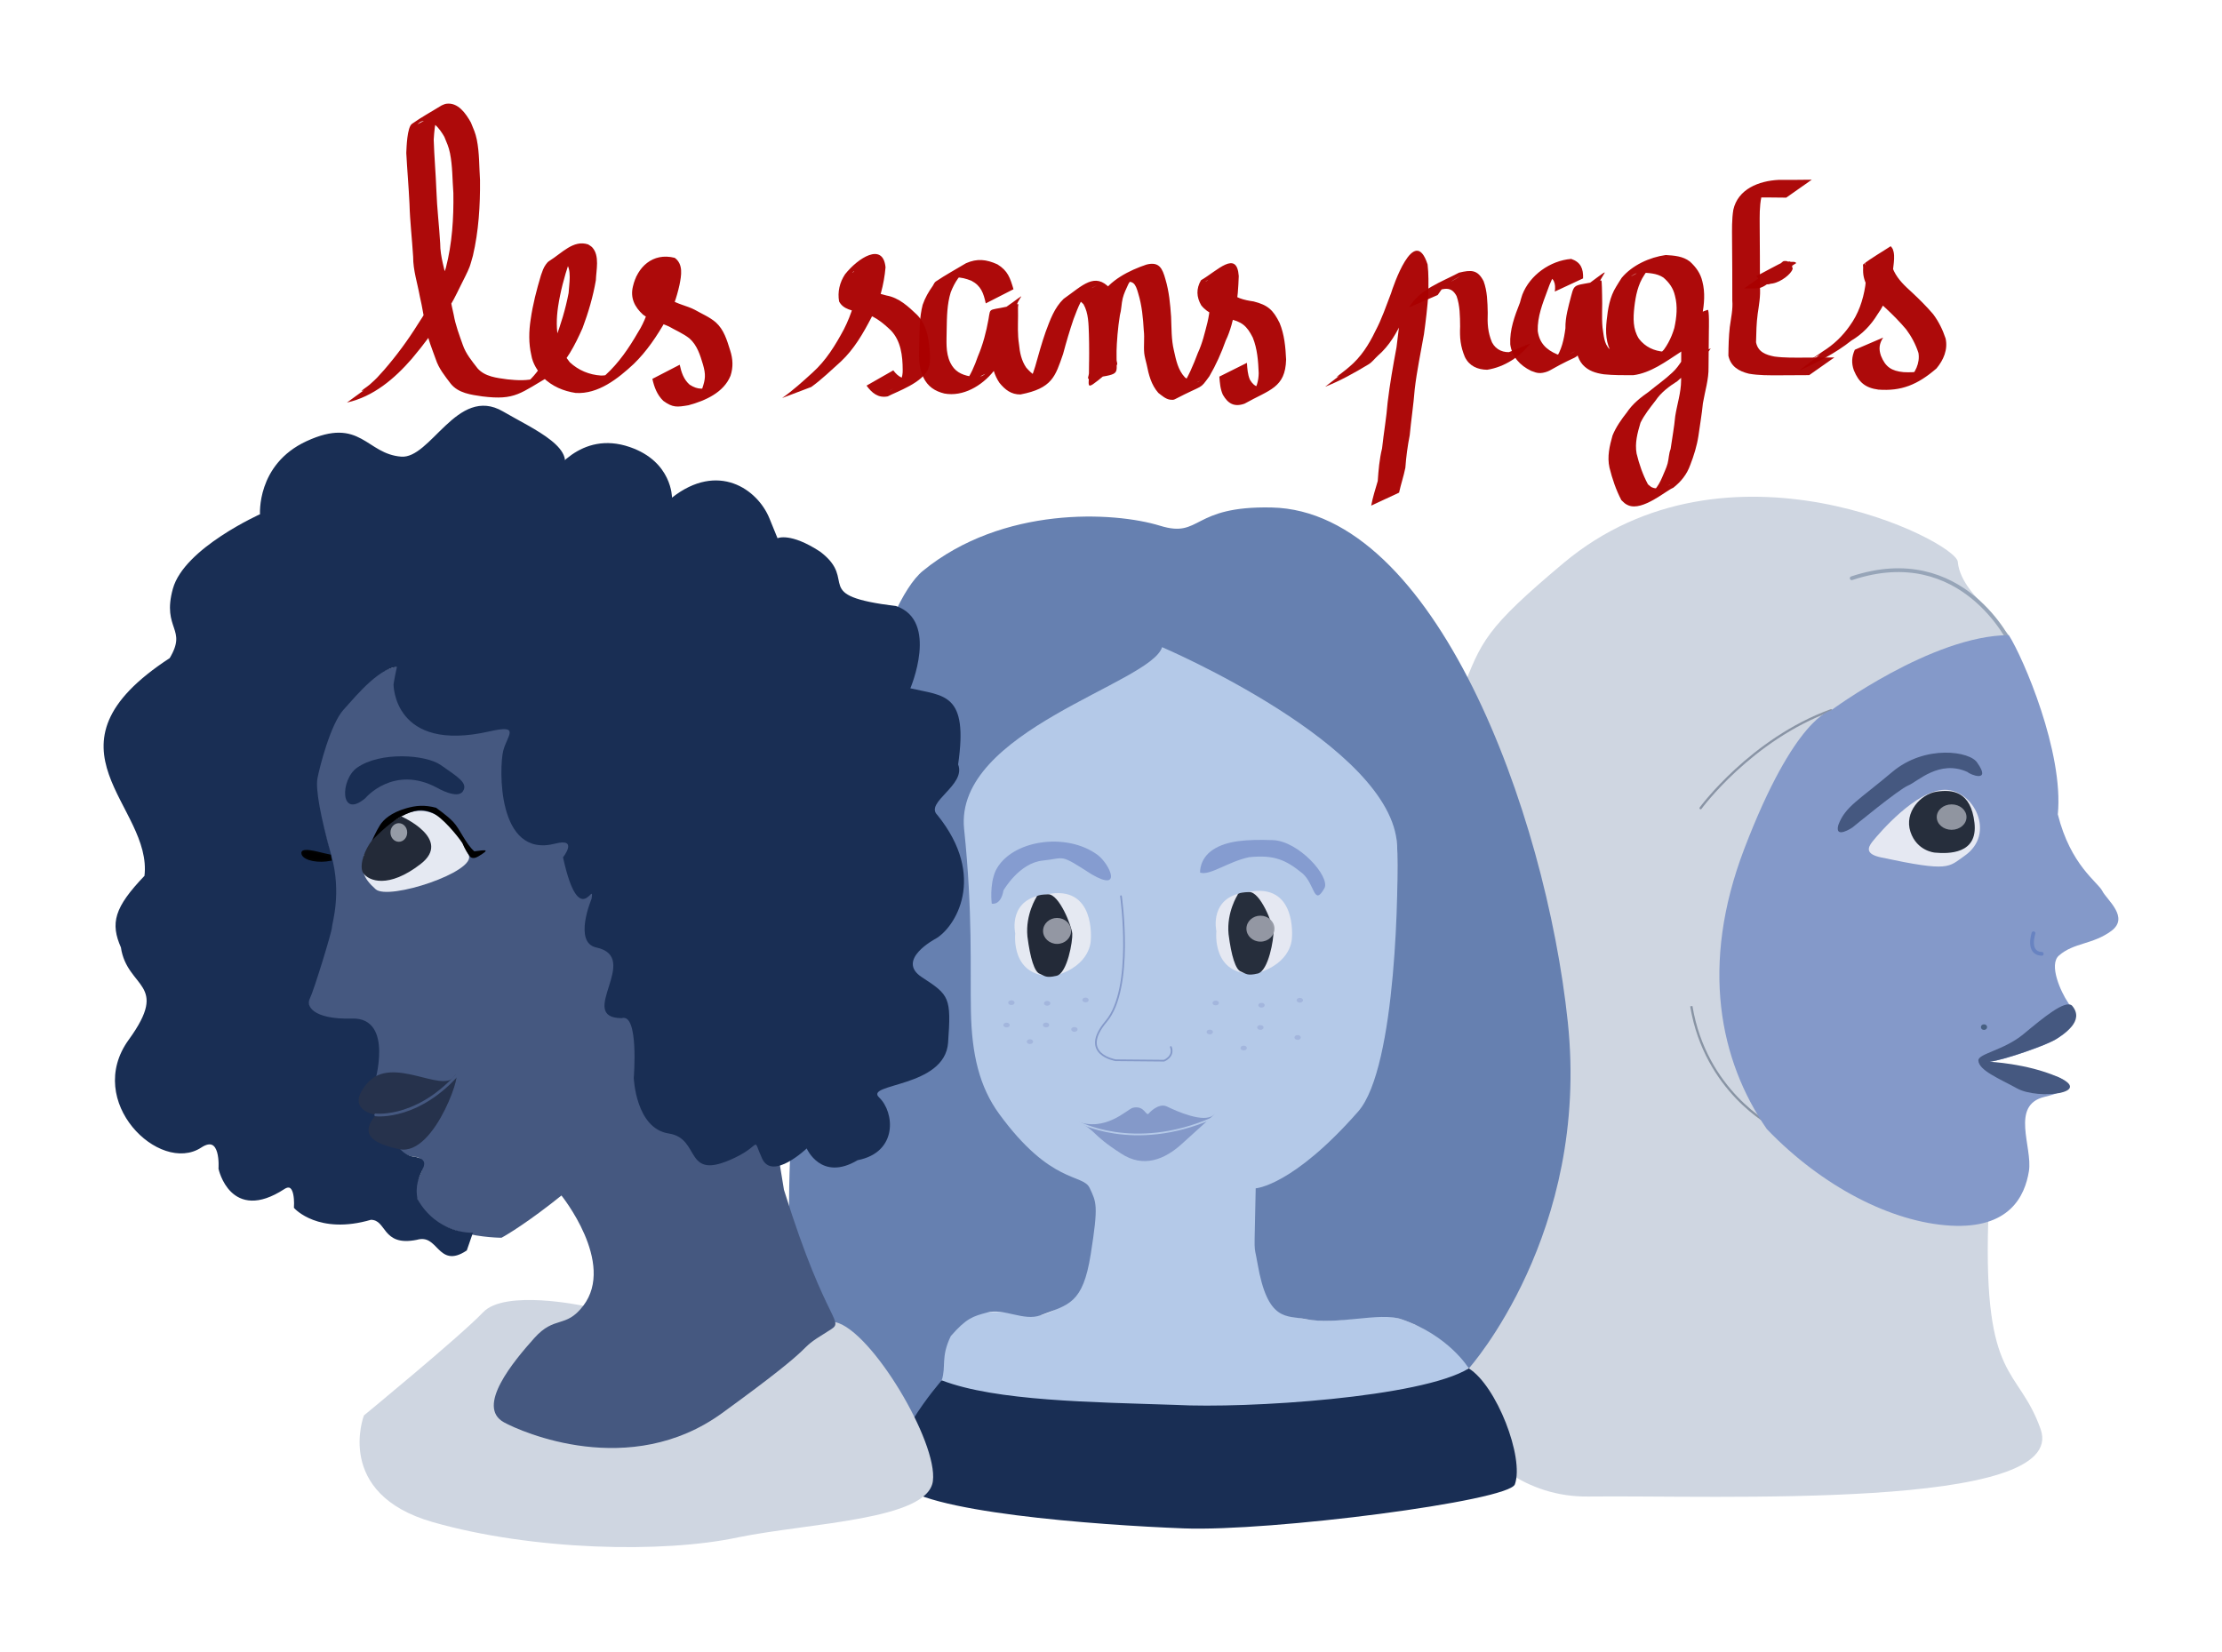 <?xml version="1.0" encoding="UTF-8" standalone="no"?>
<!-- Created with Inkscape (http://www.inkscape.org/) -->
<svg xmlns:dc="http://purl.org/dc/elements/1.1/" xmlns:cc="http://creativecommons.org/ns#" xmlns:rdf="http://www.w3.org/1999/02/22-rdf-syntax-ns#" xmlns:svg="http://www.w3.org/2000/svg" xmlns="http://www.w3.org/2000/svg" xmlns:sodipodi="http://sodipodi.sourceforge.net/DTD/sodipodi-0.dtd" xmlns:inkscape="http://www.inkscape.org/namespaces/inkscape" width="214.442mm" height="159.436mm" viewBox="0 0 214.442 159.436" version="1.1" id="svg8" inkscape:version="0.92.2 (5c3e80d, 2017-08-06)" sodipodi:docname="logo sans pages_LSP_R_H2.svg">
  <defs id="defs2">
    <inkscape:path-effect effect="simplify" id="path-effect1282" is_visible="true" steps="1" threshold="0.002" smooth_angles="360" helper_size="0" simplify_individual_paths="false" simplify_just_coalesce="false" simplifyindividualpaths="false" simplifyJustCoalesce="false"/>
    <inkscape:path-effect effect="simplify" id="path-effect1278" is_visible="true" steps="1" threshold="0.002" smooth_angles="360" helper_size="0" simplify_individual_paths="false" simplify_just_coalesce="false" simplifyindividualpaths="false" simplifyJustCoalesce="false"/>
    <inkscape:path-effect effect="simplify" id="path-effect1274" is_visible="true" steps="1" threshold="0.002" smooth_angles="360" helper_size="0" simplify_individual_paths="false" simplify_just_coalesce="false" simplifyindividualpaths="false" simplifyJustCoalesce="false"/>
    <inkscape:path-effect effect="simplify" id="path-effect1266" is_visible="true" steps="1" threshold="0.002" smooth_angles="360" helper_size="0" simplify_individual_paths="false" simplify_just_coalesce="false" simplifyindividualpaths="false" simplifyJustCoalesce="false"/>
    <inkscape:path-effect effect="simplify" id="path-effect1262" is_visible="true" steps="1" threshold="0.002" smooth_angles="360" helper_size="0" simplify_individual_paths="false" simplify_just_coalesce="false" simplifyindividualpaths="false" simplifyJustCoalesce="false"/>
    <inkscape:path-effect effect="simplify" id="path-effect1258" is_visible="true" steps="1" threshold="0.002" smooth_angles="360" helper_size="0" simplify_individual_paths="false" simplify_just_coalesce="false" simplifyindividualpaths="false" simplifyJustCoalesce="false"/>
    <inkscape:path-effect effect="simplify" id="path-effect1254" is_visible="true" steps="1" threshold="0.002" smooth_angles="360" helper_size="0" simplify_individual_paths="false" simplify_just_coalesce="false" simplifyindividualpaths="false" simplifyJustCoalesce="false"/>
    <inkscape:path-effect effect="simplify" id="path-effect1250" is_visible="true" steps="1" threshold="0.002" smooth_angles="360" helper_size="0" simplify_individual_paths="false" simplify_just_coalesce="false" simplifyindividualpaths="false" simplifyJustCoalesce="false"/>
    <inkscape:path-effect effect="simplify" id="path-effect1246" is_visible="true" steps="1" threshold="0.002" smooth_angles="360" helper_size="0" simplify_individual_paths="false" simplify_just_coalesce="false" simplifyindividualpaths="false" simplifyJustCoalesce="false"/>
    <inkscape:path-effect effect="simplify" id="path-effect1242" is_visible="true" steps="1" threshold="0.002" smooth_angles="360" helper_size="0" simplify_individual_paths="false" simplify_just_coalesce="false" simplifyindividualpaths="false" simplifyJustCoalesce="false"/>
    <inkscape:path-effect effect="simplify" id="path-effect1238" is_visible="true" steps="1" threshold="0.002" smooth_angles="360" helper_size="0" simplify_individual_paths="false" simplify_just_coalesce="false" simplifyindividualpaths="false" simplifyJustCoalesce="false"/>
    <inkscape:path-effect effect="simplify" id="path-effect1234" is_visible="true" steps="1" threshold="0.002" smooth_angles="360" helper_size="0" simplify_individual_paths="false" simplify_just_coalesce="false" simplifyindividualpaths="false" simplifyJustCoalesce="false"/>
    <inkscape:path-effect effect="simplify" id="path-effect1230" is_visible="true" steps="1" threshold="0.002" smooth_angles="360" helper_size="0" simplify_individual_paths="false" simplify_just_coalesce="false" simplifyindividualpaths="false" simplifyJustCoalesce="false"/>
    <inkscape:path-effect effect="simplify" id="path-effect1226" is_visible="true" steps="1" threshold="0.002" smooth_angles="360" helper_size="0" simplify_individual_paths="false" simplify_just_coalesce="false" simplifyindividualpaths="false" simplifyJustCoalesce="false"/>
    <inkscape:path-effect effect="simplify" id="path-effect1222" is_visible="true" steps="1" threshold="0.002" smooth_angles="360" helper_size="0" simplify_individual_paths="false" simplify_just_coalesce="false" simplifyindividualpaths="false" simplifyJustCoalesce="false"/>
    <inkscape:path-effect effect="simplify" id="path-effect1218" is_visible="true" steps="1" threshold="0.002" smooth_angles="360" helper_size="0" simplify_individual_paths="false" simplify_just_coalesce="false" simplifyindividualpaths="false" simplifyJustCoalesce="false"/>
    <inkscape:path-effect effect="simplify" id="path-effect1214" is_visible="true" steps="1" threshold="0.002" smooth_angles="360" helper_size="0" simplify_individual_paths="false" simplify_just_coalesce="false" simplifyindividualpaths="false" simplifyJustCoalesce="false"/>
    <inkscape:path-effect effect="simplify" id="path-effect1210" is_visible="true" steps="1" threshold="0.002" smooth_angles="360" helper_size="0" simplify_individual_paths="false" simplify_just_coalesce="false" simplifyindividualpaths="false" simplifyJustCoalesce="false"/>
    <inkscape:path-effect effect="simplify" id="path-effect1202" is_visible="true" steps="1" threshold="0.002" smooth_angles="360" helper_size="0" simplify_individual_paths="false" simplify_just_coalesce="false" simplifyindividualpaths="false" simplifyJustCoalesce="false"/>
    <inkscape:path-effect effect="simplify" id="path-effect1198" is_visible="true" steps="1" threshold="0.002" smooth_angles="360" helper_size="0" simplify_individual_paths="false" simplify_just_coalesce="false" simplifyindividualpaths="false" simplifyJustCoalesce="false"/>
    <inkscape:path-effect effect="simplify" id="path-effect1194" is_visible="true" steps="1" threshold="0.002" smooth_angles="360" helper_size="0" simplify_individual_paths="false" simplify_just_coalesce="false" simplifyindividualpaths="false" simplifyJustCoalesce="false"/>
    <inkscape:path-effect effect="simplify" id="path-effect1190" is_visible="true" steps="1" threshold="0.002" smooth_angles="360" helper_size="0" simplify_individual_paths="false" simplify_just_coalesce="false" simplifyindividualpaths="false" simplifyJustCoalesce="false"/>
    <inkscape:path-effect effect="simplify" id="path-effect1186" is_visible="true" steps="1" threshold="0.002" smooth_angles="360" helper_size="0" simplify_individual_paths="false" simplify_just_coalesce="false" simplifyindividualpaths="false" simplifyJustCoalesce="false"/>
    <inkscape:path-effect effect="simplify" id="path-effect1182" is_visible="true" steps="1" threshold="0.002" smooth_angles="360" helper_size="0" simplify_individual_paths="false" simplify_just_coalesce="false" simplifyindividualpaths="false" simplifyJustCoalesce="false"/>
    <inkscape:path-effect effect="simplify" id="path-effect1178" is_visible="true" steps="1" threshold="0.002" smooth_angles="360" helper_size="0" simplify_individual_paths="false" simplify_just_coalesce="false" simplifyindividualpaths="false" simplifyJustCoalesce="false"/>
    <inkscape:path-effect effect="simplify" id="path-effect1170" is_visible="true" steps="1" threshold="0.002" smooth_angles="360" helper_size="0" simplify_individual_paths="false" simplify_just_coalesce="false" simplifyindividualpaths="false" simplifyJustCoalesce="false"/>
    <inkscape:path-effect effect="simplify" id="path-effect1166" is_visible="true" steps="1" threshold="0.002" smooth_angles="360" helper_size="0" simplify_individual_paths="false" simplify_just_coalesce="false" simplifyindividualpaths="false" simplifyJustCoalesce="false"/>
    <inkscape:path-effect effect="simplify" id="path-effect1162" is_visible="true" steps="1" threshold="0.002" smooth_angles="360" helper_size="0" simplify_individual_paths="false" simplify_just_coalesce="false" simplifyindividualpaths="false" simplifyJustCoalesce="false"/>
    <inkscape:path-effect effect="simplify" id="path-effect1158" is_visible="true" steps="1" threshold="0.002" smooth_angles="360" helper_size="0" simplify_individual_paths="false" simplify_just_coalesce="false" simplifyindividualpaths="false" simplifyJustCoalesce="false"/>
    <inkscape:path-effect effect="simplify" id="path-effect1154" is_visible="true" steps="1" threshold="0.002" smooth_angles="360" helper_size="0" simplify_individual_paths="false" simplify_just_coalesce="false" simplifyindividualpaths="false" simplifyJustCoalesce="false"/>
    <inkscape:path-effect effect="simplify" id="path-effect1150" is_visible="true" steps="1" threshold="0.002" smooth_angles="360" helper_size="0" simplify_individual_paths="false" simplify_just_coalesce="false" simplifyindividualpaths="false" simplifyJustCoalesce="false"/>
    <inkscape:path-effect effect="simplify" id="path-effect1146" is_visible="true" steps="1" threshold="0.002" smooth_angles="360" helper_size="0" simplify_individual_paths="false" simplify_just_coalesce="false" simplifyindividualpaths="false" simplifyJustCoalesce="false"/>
    <inkscape:path-effect effect="simplify" id="path-effect1142" is_visible="true" steps="1" threshold="0.002" smooth_angles="360" helper_size="0" simplify_individual_paths="false" simplify_just_coalesce="false" simplifyindividualpaths="false" simplifyJustCoalesce="false"/>
    <inkscape:path-effect effect="simplify" id="path-effect1138" is_visible="true" steps="1" threshold="0.002" smooth_angles="360" helper_size="0" simplify_individual_paths="false" simplify_just_coalesce="false" simplifyindividualpaths="false" simplifyJustCoalesce="false"/>
    <inkscape:path-effect effect="simplify" id="path-effect1134" is_visible="true" steps="1" threshold="0.002" smooth_angles="360" helper_size="0" simplify_individual_paths="false" simplify_just_coalesce="false" simplifyindividualpaths="false" simplifyJustCoalesce="false"/>
    <inkscape:path-effect effect="simplify" id="path-effect1114" is_visible="true" steps="1" threshold="0.008" smooth_angles="360" helper_size="0" simplify_individual_paths="false" simplify_just_coalesce="false" simplifyindividualpaths="false" simplifyJustCoalesce="false"/>
    <inkscape:path-effect effect="simplify" id="path-effect1110" is_visible="true" steps="1" threshold="0.008" smooth_angles="360" helper_size="0" simplify_individual_paths="false" simplify_just_coalesce="false" simplifyindividualpaths="false" simplifyJustCoalesce="false"/>
    <inkscape:path-effect effect="simplify" id="path-effect1106" is_visible="true" steps="1" threshold="0.008" smooth_angles="360" helper_size="0" simplify_individual_paths="false" simplify_just_coalesce="false" simplifyindividualpaths="false" simplifyJustCoalesce="false"/>
    <inkscape:path-effect effect="simplify" id="path-effect1102" is_visible="true" steps="1" threshold="0.008" smooth_angles="360" helper_size="0" simplify_individual_paths="false" simplify_just_coalesce="false" simplifyindividualpaths="false" simplifyJustCoalesce="false"/>
    <inkscape:path-effect effect="simplify" id="path-effect1098" is_visible="true" steps="1" threshold="0.008" smooth_angles="360" helper_size="0" simplify_individual_paths="false" simplify_just_coalesce="false" simplifyindividualpaths="false" simplifyJustCoalesce="false"/>
    <inkscape:path-effect effect="simplify" id="path-effect1094" is_visible="true" steps="1" threshold="0.008" smooth_angles="360" helper_size="0" simplify_individual_paths="false" simplify_just_coalesce="false" simplifyindividualpaths="false" simplifyJustCoalesce="false"/>
    <inkscape:path-effect effect="simplify" id="path-effect1090" is_visible="true" steps="1" threshold="0.008" smooth_angles="360" helper_size="0" simplify_individual_paths="false" simplify_just_coalesce="false" simplifyindividualpaths="false" simplifyJustCoalesce="false"/>
    <inkscape:path-effect effect="simplify" id="path-effect1086" is_visible="true" steps="1" threshold="0.008" smooth_angles="360" helper_size="0" simplify_individual_paths="false" simplify_just_coalesce="false" simplifyindividualpaths="false" simplifyJustCoalesce="false"/>
    <inkscape:path-effect effect="simplify" id="path-effect1082" is_visible="true" steps="1" threshold="0.008" smooth_angles="360" helper_size="0" simplify_individual_paths="false" simplify_just_coalesce="false" simplifyindividualpaths="false" simplifyJustCoalesce="false"/>
    <inkscape:path-effect effect="simplify" id="path-effect1078" is_visible="true" steps="1" threshold="0.008" smooth_angles="360" helper_size="0" simplify_individual_paths="false" simplify_just_coalesce="false" simplifyindividualpaths="false" simplifyJustCoalesce="false"/>
    <inkscape:path-effect effect="simplify" id="path-effect1066" is_visible="true" steps="1" threshold="0.008" smooth_angles="360" helper_size="0" simplify_individual_paths="false" simplify_just_coalesce="false" simplifyindividualpaths="false" simplifyJustCoalesce="false"/>
    <inkscape:path-effect effect="simplify" id="path-effect1062" is_visible="true" steps="1" threshold="0.008" smooth_angles="360" helper_size="0" simplify_individual_paths="false" simplify_just_coalesce="false" simplifyindividualpaths="false" simplifyJustCoalesce="false"/>
    <inkscape:path-effect effect="simplify" id="path-effect1058" is_visible="true" steps="1" threshold="0.008" smooth_angles="360" helper_size="0" simplify_individual_paths="false" simplify_just_coalesce="false" simplifyindividualpaths="false" simplifyJustCoalesce="false"/>
    <inkscape:path-effect effect="simplify" id="path-effect1054" is_visible="true" steps="1" threshold="0.008" smooth_angles="360" helper_size="0" simplify_individual_paths="false" simplify_just_coalesce="false" simplifyindividualpaths="false" simplifyJustCoalesce="false"/>
    <inkscape:path-effect effect="simplify" id="path-effect1046" is_visible="true" steps="1" threshold="0.008" smooth_angles="360" helper_size="0" simplify_individual_paths="false" simplify_just_coalesce="false" simplifyindividualpaths="false" simplifyJustCoalesce="false"/>
    <inkscape:path-effect effect="simplify" id="path-effect1042" is_visible="true" steps="1" threshold="0.008" smooth_angles="360" helper_size="0" simplify_individual_paths="false" simplify_just_coalesce="false" simplifyindividualpaths="false" simplifyJustCoalesce="false"/>
    <inkscape:path-effect effect="simplify" id="path-effect1038" is_visible="true" steps="1" threshold="0.008" smooth_angles="360" helper_size="0" simplify_individual_paths="false" simplify_just_coalesce="false" simplifyindividualpaths="false" simplifyJustCoalesce="false"/>
    <inkscape:path-effect effect="simplify" id="path-effect1034" is_visible="true" steps="1" threshold="0.008" smooth_angles="360" helper_size="0" simplify_individual_paths="false" simplify_just_coalesce="false" simplifyindividualpaths="false" simplifyJustCoalesce="false"/>
    <inkscape:path-effect effect="simplify" id="path-effect1030" is_visible="true" steps="1" threshold="0.008" smooth_angles="360" helper_size="0" simplify_individual_paths="false" simplify_just_coalesce="false" simplifyindividualpaths="false" simplifyJustCoalesce="false"/>
    <inkscape:path-effect effect="simplify" id="path-effect1026" is_visible="true" steps="1" threshold="0.008" smooth_angles="360" helper_size="0" simplify_individual_paths="false" simplify_just_coalesce="false" simplifyindividualpaths="false" simplifyJustCoalesce="false"/>
    <inkscape:path-effect effect="simplify" id="path-effect1022" is_visible="true" steps="1" threshold="0.008" smooth_angles="360" helper_size="0" simplify_individual_paths="false" simplify_just_coalesce="false" simplifyindividualpaths="false" simplifyJustCoalesce="false"/>
    <inkscape:path-effect effect="simplify" id="path-effect1014" is_visible="true" steps="1" threshold="0.008" smooth_angles="360" helper_size="0" simplify_individual_paths="false" simplify_just_coalesce="false" simplifyindividualpaths="false" simplifyJustCoalesce="false"/>
    <inkscape:path-effect effect="simplify" id="path-effect1010" is_visible="true" steps="1" threshold="0.008" smooth_angles="360" helper_size="0" simplify_individual_paths="false" simplify_just_coalesce="false" simplifyindividualpaths="false" simplifyJustCoalesce="false"/>
    <inkscape:path-effect effect="simplify" id="path-effect1006" is_visible="true" steps="1" threshold="0.008" smooth_angles="360" helper_size="0" simplify_individual_paths="false" simplify_just_coalesce="false" simplifyindividualpaths="false" simplifyJustCoalesce="false"/>
    <inkscape:path-effect effect="simplify" id="path-effect1002" is_visible="true" steps="1" threshold="0.008" smooth_angles="360" helper_size="0" simplify_individual_paths="false" simplify_just_coalesce="false" simplifyindividualpaths="false" simplifyJustCoalesce="false"/>
    <inkscape:path-effect effect="simplify" id="path-effect998" is_visible="true" steps="1" threshold="0.027" smooth_angles="360" helper_size="0" simplify_individual_paths="false" simplify_just_coalesce="false" simplifyindividualpaths="false" simplifyJustCoalesce="false"/>
    <inkscape:path-effect effect="simplify" id="path-effect990" is_visible="true" steps="1" threshold="0" smooth_angles="360" helper_size="0" simplify_individual_paths="false" simplify_just_coalesce="false" simplifyindividualpaths="false" simplifyJustCoalesce="false"/>
    <inkscape:path-effect effect="simplify" id="path-effect986" is_visible="true" steps="1" threshold="0" smooth_angles="360" helper_size="0" simplify_individual_paths="false" simplify_just_coalesce="false" simplifyindividualpaths="false" simplifyJustCoalesce="false"/>
    <inkscape:path-effect effect="simplify" id="path-effect982" is_visible="true" steps="1" threshold="0" smooth_angles="360" helper_size="0" simplify_individual_paths="false" simplify_just_coalesce="false" simplifyindividualpaths="false" simplifyJustCoalesce="false"/>
    <inkscape:path-effect effect="simplify" id="path-effect978" is_visible="true" steps="1" threshold="0" smooth_angles="360" helper_size="0" simplify_individual_paths="false" simplify_just_coalesce="false" simplifyindividualpaths="false" simplifyJustCoalesce="false"/>
    <inkscape:path-effect effect="simplify" id="path-effect974" is_visible="true" steps="1" threshold="0" smooth_angles="360" helper_size="0" simplify_individual_paths="false" simplify_just_coalesce="false" simplifyindividualpaths="false" simplifyJustCoalesce="false"/>
    <inkscape:path-effect effect="simplify" id="path-effect966" is_visible="true" steps="1" threshold="0" smooth_angles="360" helper_size="0" simplify_individual_paths="false" simplify_just_coalesce="false" simplifyindividualpaths="false" simplifyJustCoalesce="false"/>
    <inkscape:path-effect effect="simplify" id="path-effect962" is_visible="true" steps="1" threshold="0" smooth_angles="360" helper_size="0" simplify_individual_paths="false" simplify_just_coalesce="false" simplifyindividualpaths="false" simplifyJustCoalesce="false"/>
    <inkscape:path-effect effect="simplify" id="path-effect958" is_visible="true" steps="1" threshold="0" smooth_angles="360" helper_size="0" simplify_individual_paths="false" simplify_just_coalesce="false" simplifyindividualpaths="false" simplifyJustCoalesce="false"/>
    <inkscape:path-effect effect="simplify" id="path-effect954" is_visible="true" steps="1" threshold="0" smooth_angles="360" helper_size="0" simplify_individual_paths="false" simplify_just_coalesce="false" simplifyindividualpaths="false" simplifyJustCoalesce="false"/>
    <inkscape:path-effect effect="simplify" id="path-effect950" is_visible="true" steps="1" threshold="0" smooth_angles="360" helper_size="0" simplify_individual_paths="false" simplify_just_coalesce="false" simplifyindividualpaths="false" simplifyJustCoalesce="false"/>
    <inkscape:path-effect effect="simplify" id="path-effect946" is_visible="true" steps="1" threshold="0" smooth_angles="360" helper_size="0" simplify_individual_paths="false" simplify_just_coalesce="false" simplifyindividualpaths="false" simplifyJustCoalesce="false"/>
    <inkscape:path-effect effect="simplify" id="path-effect942" is_visible="true" steps="1" threshold="0" smooth_angles="360" helper_size="0" simplify_individual_paths="false" simplify_just_coalesce="false" simplifyindividualpaths="false" simplifyJustCoalesce="false"/>
    <inkscape:path-effect effect="simplify" id="path-effect938" is_visible="true" steps="1" threshold="0" smooth_angles="360" helper_size="0" simplify_individual_paths="false" simplify_just_coalesce="false" simplifyindividualpaths="false" simplifyJustCoalesce="false"/>
    <inkscape:path-effect effect="simplify" id="path-effect918" is_visible="true" steps="1" threshold="0" smooth_angles="360" helper_size="0" simplify_individual_paths="false" simplify_just_coalesce="false" simplifyindividualpaths="false" simplifyJustCoalesce="false"/>
    <inkscape:path-effect effect="simplify" id="path-effect914" is_visible="true" steps="1" threshold="0" smooth_angles="360" helper_size="0" simplify_individual_paths="false" simplify_just_coalesce="false" simplifyindividualpaths="false" simplifyJustCoalesce="false"/>
    <inkscape:path-effect effect="simplify" id="path-effect910" is_visible="true" steps="1" threshold="0" smooth_angles="360" helper_size="0" simplify_individual_paths="false" simplify_just_coalesce="false" simplifyindividualpaths="false" simplifyJustCoalesce="false"/>
    <inkscape:path-effect effect="simplify" id="path-effect906" is_visible="true" steps="1" threshold="0" smooth_angles="360" helper_size="0" simplify_individual_paths="false" simplify_just_coalesce="false" simplifyindividualpaths="false" simplifyJustCoalesce="false"/>
    <inkscape:path-effect effect="simplify" id="path-effect902" is_visible="true" steps="1" threshold="0" smooth_angles="360" helper_size="0" simplify_individual_paths="false" simplify_just_coalesce="false" simplifyindividualpaths="false" simplifyJustCoalesce="false"/>
    <inkscape:path-effect effect="simplify" id="path-effect894" is_visible="true" steps="1" threshold="0" smooth_angles="360" helper_size="0" simplify_individual_paths="false" simplify_just_coalesce="false" simplifyindividualpaths="false" simplifyJustCoalesce="false"/>
    <inkscape:path-effect effect="simplify" id="path-effect890" is_visible="true" steps="1" threshold="0" smooth_angles="360" helper_size="0" simplify_individual_paths="false" simplify_just_coalesce="false" simplifyindividualpaths="false" simplifyJustCoalesce="false"/>
    <inkscape:path-effect effect="simplify" id="path-effect886" is_visible="true" steps="1" threshold="0" smooth_angles="360" helper_size="0" simplify_individual_paths="false" simplify_just_coalesce="false" simplifyindividualpaths="false" simplifyJustCoalesce="false"/>
    <inkscape:path-effect effect="simplify" id="path-effect882" is_visible="true" steps="1" threshold="0" smooth_angles="360" helper_size="0" simplify_individual_paths="false" simplify_just_coalesce="false" simplifyindividualpaths="false" simplifyJustCoalesce="false"/>
    <inkscape:path-effect effect="simplify" id="path-effect878" is_visible="true" steps="1" threshold="0" smooth_angles="360" helper_size="0" simplify_individual_paths="false" simplify_just_coalesce="false" simplifyindividualpaths="false" simplifyJustCoalesce="false"/>
    <inkscape:path-effect effect="simplify" id="path-effect874" is_visible="true" steps="1" threshold="0" smooth_angles="360" helper_size="0" simplify_individual_paths="false" simplify_just_coalesce="false" simplifyindividualpaths="false" simplifyJustCoalesce="false"/>
    <inkscape:path-effect effect="simplify" id="path-effect870" is_visible="true" steps="1" threshold="0" smooth_angles="360" helper_size="0" simplify_individual_paths="false" simplify_just_coalesce="false" simplifyindividualpaths="false" simplifyJustCoalesce="false"/>
    <inkscape:path-effect effect="simplify" id="path-effect866" is_visible="true" steps="1" threshold="0" smooth_angles="360" helper_size="0" simplify_individual_paths="false" simplify_just_coalesce="false" simplifyindividualpaths="false" simplifyJustCoalesce="false"/>
    <inkscape:path-effect effect="simplify" id="path-effect862" is_visible="true" steps="1" threshold="0" smooth_angles="360" helper_size="0" simplify_individual_paths="false" simplify_just_coalesce="false" simplifyindividualpaths="false" simplifyJustCoalesce="false"/>
    <inkscape:path-effect effect="simplify" id="path-effect858" is_visible="true" steps="1" threshold="0" smooth_angles="360" helper_size="0" simplify_individual_paths="false" simplify_just_coalesce="false" simplifyindividualpaths="false" simplifyJustCoalesce="false"/>
    <inkscape:path-effect effect="simplify" id="path-effect854" is_visible="true" steps="1" threshold="0" smooth_angles="360" helper_size="0" simplify_individual_paths="false" simplify_just_coalesce="false" simplifyindividualpaths="false" simplifyJustCoalesce="false"/>
    <inkscape:path-effect effect="simplify" id="path-effect850" is_visible="true" steps="1" threshold="0" smooth_angles="360" helper_size="0" simplify_individual_paths="false" simplify_just_coalesce="false" simplifyindividualpaths="false" simplifyJustCoalesce="false"/>
    <inkscape:path-effect effect="simplify" id="path-effect846" is_visible="true" steps="1" threshold="0" smooth_angles="360" helper_size="0" simplify_individual_paths="false" simplify_just_coalesce="false" simplifyindividualpaths="false" simplifyJustCoalesce="false"/>
  </defs>
  <sodipodi:namedview id="base" pagecolor="#ffffff" bordercolor="#666666" borderopacity="1.0" inkscape:pageopacity="0.0" inkscape:pageshadow="2" inkscape:zoom="0.69457128" inkscape:cx="335.87315" inkscape:cy="253.69977" inkscape:document-units="mm" inkscape:current-layer="layer2" showgrid="false" inkscape:window-width="1366" inkscape:window-height="705" inkscape:window-x="-8" inkscape:window-y="-8" inkscape:window-maximized="1" showguides="false" fit-margin-top="10" fit-margin-left="10" fit-margin-right="10" fit-margin-bottom="10.1"/>
  <g inkscape:groupmode="layer" id="layer16" inkscape:label="femmevoilée" sodipodi:insensitive="true" transform="translate(-14.394,-11.008)">
    <g inkscape:groupmode="layer" id="layer21" inkscape:label="voile" style="opacity:1" sodipodi:insensitive="true">
      <path style="fill:#cfd6e1;fill-opacity:1;stroke:none;stroke-width:0.265px;stroke-linecap:butt;stroke-linejoin:miter;stroke-opacity:1" d="m 208.26,72.313 -2.723,-3.229 c 0,0 -2.047,-1.876 -2.199,-3.849 -0.152,-1.973 -22.228,-13.176 -38.088,0.152 -7.509,6.31 -7.9,7.503 -9.796,12.425 -7.525,19.529 -4.263,62.64 -4.263,62.64 0,0 4.37,15.16 16.509,15.008 12.14,-0.152 46.443,1.392 43.63,-6.511 -2.167,-6.09 -5.52,-4.404 -5.057,-19.987 0.056,-1.898 -12.337,-0.998 -16.638,-5.529 -4.348,-4.582 -5.869,-3.104 -7.692,-10.854 -3.163,-13.449 4.436,-20.652 6.904,-29.97 5.842,-4.086 12.312,-8.773 19.413,-10.298 z" id="path1046" inkscape:connector-curvature="0" sodipodi:nodetypes="cccsscssssscc"/>
      <path style="fill:none;stroke:#97a5b8;stroke-width:0.365;stroke-linecap:round;stroke-linejoin:round;stroke-miterlimit:4;stroke-dasharray:none;stroke-opacity:1" d="m 208.458,73.179 c 0,0 -4.615,-9.933 -15.356,-6.358" id="path1048" inkscape:connector-curvature="0" sodipodi:nodetypes="cc"/>
      <path style="fill:none;stroke:#848fa0;stroke-width:0.22px;stroke-linecap:round;stroke-linejoin:round;stroke-opacity:0.918" d="m 178.518,89.013 c 0,0 4.859,-6.632 12.591,-9.445" id="path1050" inkscape:connector-curvature="0" sodipodi:nodetypes="cc"/>
      <path style="fill:none;stroke:#838f9f;stroke-width:0.219px;stroke-linecap:butt;stroke-linejoin:miter;stroke-opacity:0.918" d="m 185.373,119.636 c 0,0 -6.38,-3.282 -7.753,-11.507" id="path1053" inkscape:connector-curvature="0"/>
    </g>
    <g inkscape:groupmode="layer" id="layer20" inkscape:label="visage" style="opacity:1" sodipodi:insensitive="true">
      <path style="fill:#8499c9;fill-opacity:1;stroke:none;stroke-width:0.265px;stroke-linecap:butt;stroke-linejoin:miter;stroke-opacity:1" d="m 212.99,89.61 c 1.234,4.936 3.87,6.545 4.299,7.404 0.429,0.858 2.654,2.544 0.851,3.863 -1.803,1.319 -3.58,1.098 -5.037,2.361 -1.02,0.884 0.191,3.529 0.853,4.506 1.127,1.663 0.59,3.058 -2.843,4.346 -3.434,1.288 -4.708,1.407 -4.708,1.407 l 6.533,1.437 c 0,0 2.725,1.016 -1.22,1.947 -3.348,0.79 -1.142,4.866 -1.516,7.173 -0.391,2.419 -1.878,5.58 -7.565,5.258 -5.687,-0.322 -12.416,-3.778 -17.729,-9.32 -4.562,-6.614 -6.47,-15.821 -2.175,-27.055 4.882,-12.769 8.355,-13.346 8.355,-13.346 0,0 9.76,-7.245 17.173,-7.277 1.404,2.213 5.314,11.302 4.73,17.297 z" id="path1042" inkscape:connector-curvature="0" sodipodi:nodetypes="cszsssccssscsccc"/>
    </g>
    <g inkscape:groupmode="layer" id="layer22" inkscape:label="yeux" style="opacity:1" sodipodi:insensitive="true">
      <path style="fill:#e5e8f2;fill-opacity:1;stroke:none;stroke-width:0.265px;stroke-linecap:butt;stroke-linejoin:miter;stroke-opacity:1" d="m 195.115,92.225 c 0.663,-0.821 4.194,-4.956 6.966,-4.981 2.773,-0.025 5.001,4.243 1.89,6.389 -1.556,1.073 -1.389,1.56 -8.046,0.135 -1.435,-0.307 -1.351,-0.874 -0.81,-1.543 z" id="path1057" inkscape:connector-curvature="0" sodipodi:nodetypes="sccss"/>
      <path style="fill:#455880;fill-opacity:1;stroke:none;stroke-width:0.265px;stroke-linecap:butt;stroke-linejoin:miter;stroke-opacity:1" d="m 204.286,85.531 c 0.224,0.248 2.316,1.067 0.948,-0.873 -0.645,-1.138 -5.046,-1.821 -8.232,0.873 -3.187,2.693 -4.552,3.338 -5.197,5.121 -0.379,1.404 1.366,0.228 1.366,0.228 0,0 4.514,-3.718 5.387,-4.059 0.873,-0.341 2.997,-2.542 5.728,-1.29 z" id="path1059" inkscape:connector-curvature="0" sodipodi:nodetypes="ccsccsc"/>
      <path style="fill:#262e3c;fill-opacity:1;stroke:none;stroke-width:0.313px;stroke-linecap:butt;stroke-linejoin:miter;stroke-opacity:1" d="m 201.27,87.427 c -1.516,0.238 -3.123,1.983 -2.502,3.866 0.621,1.883 2.358,2.013 2.358,2.013 1.306,0.121 4.169,0.157 3.822,-2.876 -0.347,-3.033 -2.115,-3.248 -3.679,-3.003 z" id="path1061" inkscape:connector-curvature="0" sodipodi:nodetypes="sssss"/>
      <ellipse style="opacity:0.97;fill:#9398a3;fill-opacity:1;stroke:none;stroke-width:0.324;stroke-linecap:round;stroke-linejoin:round;stroke-miterlimit:4;stroke-dasharray:none;stroke-opacity:0.918" id="path1067" cx="202.743" cy="89.878" rx="1.436" ry="1.227"/>
    </g>
    <g inkscape:groupmode="layer" id="layer23" inkscape:label="levres" sodipodi:insensitive="true">
      <path style="fill:#455880;fill-opacity:1;stroke:none;stroke-width:0.265px;stroke-linecap:butt;stroke-linejoin:miter;stroke-opacity:1" d="m 206.404,113.496 c 1.437,-0.177 5.699,-1.686 6.456,-2.206 0.64,-0.439 2.793,-1.71 1.501,-3.217 -0.665,-0.582 -2.716,1.122 -4.696,2.763 -1.866,1.547 -4.376,1.876 -4.341,2.537 0.051,0.96 1.975,1.727 3.742,2.697 2.052,1.125 7.532,0.432 3.87,-1.138 -3,-1.285 -6.533,-1.437 -6.533,-1.437 z" id="path1072" inkscape:connector-curvature="0" sodipodi:nodetypes="sscsssss"/>
      <ellipse style="opacity:0.97;fill:#455f80;fill-opacity:1;stroke:none;stroke-width:0.365;stroke-linecap:round;stroke-linejoin:round;stroke-miterlimit:4;stroke-dasharray:none;stroke-opacity:0.918" id="path1074" cx="205.867" cy="110.15" rx="0.295" ry="0.268"/>
    </g>
    <g inkscape:groupmode="layer" id="layer24" inkscape:label="nez" sodipodi:insensitive="true">
      <path style="fill:none;fill-opacity:1;stroke:#5d7cbf;stroke-width:0.365;stroke-linecap:round;stroke-linejoin:miter;stroke-miterlimit:4;stroke-dasharray:none;stroke-opacity:0.729" d="m 210.645,101.091 c 0,0 -0.648,1.931 0.795,1.985" id="path1077" inkscape:connector-curvature="0"/>
    </g>
  </g>
  <g inkscape:groupmode="layer" id="layer11" inkscape:label="femmeblanche" sodipodi:insensitive="true" transform="translate(-14.394,-11.008)">
    <g inkscape:groupmode="layer" id="layer13" inkscape:label="cou" style="opacity:1" sodipodi:insensitive="true">
      <path style="fill:#b4c9e8;fill-opacity:1;stroke:none;stroke-width:0.265px;stroke-linecap:butt;stroke-linejoin:miter;stroke-opacity:1" d="m 119.554,125.674 16.253,0.189 c -0.059,5.779 -0.815,11.604 4.536,12.473 4.039,0.656 6.327,-0.962 9.26,0 2.881,0.945 8.257,4.208 5.859,5.292 -5.17,2.336 -17.158,3.027 -27.221,3.31 -8.926,-0.192 -17.048,1.096 -22.961,-2.693 0,0 -0.478,-5.411 3.118,-6.378 2.07,-0.557 6.43,0.091 6.43,0.091 6.399,-1.5 4.728,-12.23 4.727,-12.284 z" id="path1153" inkscape:connector-curvature="0" sodipodi:nodetypes="ccsssccsscc"/>
    </g>
    <g inkscape:groupmode="layer" id="layer12" inkscape:label="visage" style="opacity:1" sodipodi:insensitive="true">
      <path style="fill:#b4c9e8;fill-opacity:1;stroke:none;stroke-width:0.265px;stroke-linecap:butt;stroke-linejoin:miter;stroke-opacity:1" d="m 126.546,70.3 c 0,0 22.182,-6.725 22.68,22.3 0.33,19.23 0.188,16.82 0.188,16.82 0,0 -1.931,12.233 -13.607,16.442 -11.676,4.209 -20.233,-0.842 -22.873,-4.012 -2.64,-3.17 -4.997,-3.932 -5.05,-12.95 -0.26,-7.867 -0.969,-10.914 -1.045,-18.656 -0.229,-23.254 12.06,-14.943 19.708,-19.944 z" id="path1141" inkscape:connector-curvature="0" sodipodi:nodetypes="cscsccsc"/>
      <ellipse style="opacity:0.97;fill:#a3b5dd;fill-opacity:1;stroke:none;stroke-width:0.365;stroke-linecap:round;stroke-linejoin:round;stroke-miterlimit:4;stroke-dasharray:none;stroke-opacity:0.729" id="path1081" cx="112.001" cy="107.791" rx="0.303" ry="0.228"/>
      <ellipse style="opacity:0.97;fill:#a3b5dd;fill-opacity:1;stroke:none;stroke-width:0.365;stroke-linecap:round;stroke-linejoin:round;stroke-miterlimit:4;stroke-dasharray:none;stroke-opacity:0.729" id="path1081-5" cx="111.534" cy="109.951" rx="0.303" ry="0.228"/>
      <ellipse style="opacity:0.97;fill:#a3b5dd;fill-opacity:1;stroke:none;stroke-width:0.365;stroke-linecap:round;stroke-linejoin:round;stroke-miterlimit:4;stroke-dasharray:none;stroke-opacity:0.729" id="path1081-8" cx="115.347" cy="109.943" rx="0.303" ry="0.228"/>
      <ellipse style="opacity:0.97;fill:#a3b5dd;fill-opacity:1;stroke:none;stroke-width:0.365;stroke-linecap:round;stroke-linejoin:round;stroke-miterlimit:4;stroke-dasharray:none;stroke-opacity:0.729" id="path1081-58" cx="113.791" cy="111.552" rx="0.303" ry="0.228"/>
      <ellipse style="opacity:0.97;fill:#a3b5dd;fill-opacity:1;stroke:none;stroke-width:0.365;stroke-linecap:round;stroke-linejoin:round;stroke-miterlimit:4;stroke-dasharray:none;stroke-opacity:0.729" id="path1081-6" cx="115.455" cy="107.851" rx="0.303" ry="0.228"/>
      <ellipse style="opacity:0.97;fill:#a3b5dd;fill-opacity:1;stroke:none;stroke-width:0.365;stroke-linecap:round;stroke-linejoin:round;stroke-miterlimit:4;stroke-dasharray:none;stroke-opacity:0.729" id="path1081-69" cx="118.083" cy="110.372" rx="0.303" ry="0.228"/>
      <ellipse style="opacity:0.97;fill:#a3b5dd;fill-opacity:1;stroke:none;stroke-width:0.365;stroke-linecap:round;stroke-linejoin:round;stroke-miterlimit:4;stroke-dasharray:none;stroke-opacity:0.729" id="path1081-9" cx="119.156" cy="107.529" rx="0.303" ry="0.228"/>
      <ellipse style="opacity:0.97;fill:#a3b5dd;fill-opacity:1;stroke:none;stroke-width:0.365;stroke-linecap:round;stroke-linejoin:round;stroke-miterlimit:4;stroke-dasharray:none;stroke-opacity:0.729" id="path1081-51" cx="131.719" cy="107.818" rx="0.303" ry="0.228"/>
      <ellipse style="opacity:0.97;fill:#a3b5dd;fill-opacity:1;stroke:none;stroke-width:0.365;stroke-linecap:round;stroke-linejoin:round;stroke-miterlimit:4;stroke-dasharray:none;stroke-opacity:0.729" id="path1081-5-6" cx="131.145" cy="110.622" rx="0.303" ry="0.228"/>
      <ellipse style="opacity:0.97;fill:#a3b5dd;fill-opacity:1;stroke:none;stroke-width:0.365;stroke-linecap:round;stroke-linejoin:round;stroke-miterlimit:4;stroke-dasharray:none;stroke-opacity:0.729" id="path1081-8-1" cx="136.031" cy="110.184" rx="0.303" ry="0.228"/>
      <ellipse style="opacity:0.97;fill:#a3b5dd;fill-opacity:1;stroke:none;stroke-width:0.365;stroke-linecap:round;stroke-linejoin:round;stroke-miterlimit:4;stroke-dasharray:none;stroke-opacity:0.729" id="path1081-58-3" cx="134.422" cy="112.169" rx="0.303" ry="0.228"/>
      <ellipse style="opacity:0.97;fill:#a3b5dd;fill-opacity:1;stroke:none;stroke-width:0.365;stroke-linecap:round;stroke-linejoin:round;stroke-miterlimit:4;stroke-dasharray:none;stroke-opacity:0.729" id="path1081-6-4" cx="136.139" cy="108.038" rx="0.303" ry="0.228"/>
      <ellipse style="opacity:0.97;fill:#a3b5dd;fill-opacity:1;stroke:none;stroke-width:0.365;stroke-linecap:round;stroke-linejoin:round;stroke-miterlimit:4;stroke-dasharray:none;stroke-opacity:0.729" id="path1081-69-2" cx="139.626" cy="111.15" rx="0.303" ry="0.228"/>
      <ellipse style="opacity:0.97;fill:#a3b5dd;fill-opacity:1;stroke:none;stroke-width:0.365;stroke-linecap:round;stroke-linejoin:round;stroke-miterlimit:4;stroke-dasharray:none;stroke-opacity:0.729" id="path1081-9-7" cx="139.841" cy="107.556" rx="0.303" ry="0.228"/>
    </g>
    <g inkscape:groupmode="layer" id="layer14" inkscape:label="levres" style="opacity:1" sodipodi:insensitive="true">
      <path style="fill:#8499c9;fill-opacity:1;stroke:none;stroke-width:0.257px;stroke-linecap:butt;stroke-linejoin:miter;stroke-opacity:1" d="m 125.3,118.44 c 0,0 0.886,-1 1.701,-0.633 0.957,0.467 3.579,1.634 4.5,0.833 0.921,-0.8 -2.19,2 -3.052,2.785 -1.604,1.459 -3.68,2.382 -5.877,0.915 -3.017,-1.938 -2.238,-2.138 -4.258,-3.103 2.754,1.062 4.842,-1.131 5.391,-1.297 1.214,-0.296 1.271,0.958 1.595,0.5 z" id="path1157" inkscape:connector-curvature="0" sodipodi:nodetypes="sccscccs"/>
      <path style="fill:none;fill-opacity:1;stroke:#b4c9e8;stroke-width:0.165;stroke-linecap:butt;stroke-linejoin:miter;stroke-miterlimit:4;stroke-dasharray:none;stroke-opacity:1" d="m 118.314,119.237 c 0,0 5.425,3.057 13.092,-0.3" id="path1159" inkscape:connector-curvature="0"/>
    </g>
    <g inkscape:groupmode="layer" id="layer15" inkscape:label="nez" sodipodi:insensitive="true">
      <path style="fill:none;stroke:#8499c9;stroke-width:0.165;stroke-linecap:round;stroke-linejoin:round;stroke-miterlimit:4;stroke-dasharray:none;stroke-opacity:1" d="m 122.578,97.514 c 0,0 1.269,8.888 -1.424,12.077 -2.693,3.189 0.921,3.756 0.921,3.756 l 4.66,0.042 c 0,0 1.009,-0.397 0.655,-1.318" id="path1162" inkscape:connector-curvature="0"/>
    </g>
    <g inkscape:groupmode="layer" id="layer17" inkscape:label="yeux" style="opacity:1" sodipodi:insensitive="true">
      <path style="fill:#e5e9f2;fill-opacity:1;stroke:none;stroke-width:0.265px;stroke-linecap:butt;stroke-linejoin:miter;stroke-opacity:1" d="m 112.372,101.105 c 0,0 -0.792,-3.438 3.041,-3.774 4.754,-0.974 4.252,4.394 4.252,4.394 0,0 0.071,2.48 -3.472,3.472 -4.323,0.283 -3.82,-4.092 -3.82,-4.092" id="path1167" inkscape:connector-curvature="0" sodipodi:nodetypes="ccccc"/>
      <path style="fill:#232a38;fill-opacity:1;stroke:none;stroke-width:0.272px;stroke-linecap:butt;stroke-linejoin:miter;stroke-opacity:1" d="m 114.429,97.59 c 0,0 -1.088,1.679 -0.88,3.808 0.263,2.081 0.684,3.457 1.199,3.608 0.478,0.2 0.576,0.431 1.615,0.191 1.039,-0.241 1.567,-3.373 1.514,-4.074 -0.053,-0.702 -1.254,-3.826 -2.339,-3.792 -1.214,0.038 -1.107,0.259 -1.107,0.259 z" id="path1219" inkscape:connector-curvature="0" sodipodi:nodetypes="cccccsc"/>
      <ellipse style="opacity:0.97;fill:#969ba6;fill-opacity:1;stroke:none;stroke-width:0.18;stroke-linecap:round;stroke-linejoin:round;stroke-miterlimit:4;stroke-dasharray:none;stroke-opacity:1" id="path1217" cx="116.411" cy="100.865" rx="1.353" ry="1.253" inkscape:transform-center-x="2.9565183" inkscape:transform-center-y="-3.0066288"/>
      <path style="opacity:0.979;fill:#e5e9f2;fill-opacity:1;stroke:none;stroke-width:0.265px;stroke-linecap:butt;stroke-linejoin:miter;stroke-opacity:1" d="m 131.784,100.887 c 0,0 -0.792,-3.438 3.041,-3.774 4.754,-0.974 4.252,4.394 4.252,4.394 0,0 0.071,2.48 -3.472,3.472 -4.323,0.283 -3.82,-4.092 -3.82,-4.092" id="path1167-7" inkscape:connector-curvature="0" sodipodi:nodetypes="ccccc"/>
      <path style="opacity:0.979;fill:#232a38;fill-opacity:1;stroke:none;stroke-width:0.272px;stroke-linecap:butt;stroke-linejoin:miter;stroke-opacity:1" d="m 133.841,97.372 c 0,0 -1.088,1.679 -0.88,3.808 0.263,2.081 0.684,3.457 1.199,3.608 0.478,0.2 0.576,0.431 1.615,0.191 1.039,-0.241 1.567,-3.373 1.514,-4.074 -0.053,-0.702 -1.254,-3.826 -2.339,-3.792 -1.214,0.038 -1.107,0.259 -1.107,0.259 z" id="path1219-8" inkscape:connector-curvature="0" sodipodi:nodetypes="cccccsc"/>
      <ellipse style="opacity:0.97;fill:#969ba6;fill-opacity:1;stroke:none;stroke-width:0.18;stroke-linecap:round;stroke-linejoin:round;stroke-miterlimit:4;stroke-dasharray:none;stroke-opacity:1" id="path1217-7" cx="136.038" cy="100.647" rx="1.353" ry="1.253" inkscape:transform-center-x="2.9565183" inkscape:transform-center-y="-3.0066288"/>
      <path style="fill:#859cd0;fill-opacity:1;stroke:none;stroke-width:0.296px;stroke-linecap:butt;stroke-linejoin:miter;stroke-opacity:1" d="m 130.213,95.235 c 0.938,0.322 2.673,-1.045 4.728,-1.487 2.412,-0.241 3.521,0.235 5.156,1.565 1.206,1.046 1.087,3.262 2.126,1.411 0.536,-1.126 -2.502,-4.544 -5.003,-4.625 -2.502,-0.08 -4.423,0.04 -5.763,0.925 -1.34,0.885 -1.244,2.211 -1.244,2.211 z" id="path1257" inkscape:connector-curvature="0" sodipodi:nodetypes="scccscs"/>
      <path style="fill:#859cd0;fill-opacity:1;stroke:none;stroke-width:0.265px;stroke-linecap:butt;stroke-linejoin:miter;stroke-opacity:1" d="m 111.235,96.956 c 0,0 1.509,-2.652 3.794,-2.883 2.249,-0.228 1.538,-0.714 4.715,1.325 3.023,1.773 1.737,-0.98 0.597,-1.856 -3.038,-2.261 -8.403,-1.451 -9.863,1.517 -0.607,1.366 -0.372,3.173 -0.372,3.173 0,0 0.875,0.224 1.13,-1.276 z" id="path1259" inkscape:connector-curvature="0" sodipodi:nodetypes="csccccc"/>
    </g>
    <g inkscape:groupmode="layer" id="layer18" inkscape:label="cheveux" sodipodi:insensitive="true">
      <path style="fill:#6680b0;fill-opacity:1;stroke:none;stroke-width:0.265px;stroke-linecap:butt;stroke-linejoin:miter;stroke-opacity:1" d="m 126.546,73.475 c 0,0 22.226,9.481 22.679,19.126 0.161,3.429 -0.019,21.44 -3.756,25.697 -6.326,7.206 -9.889,7.413 -9.889,7.413 -0.128,7.097 -0.207,5.032 0.175,7.249 0.981,5.694 2.809,4.998 4.664,5.376 3,0.611 7.102,-0.7 9.185,0 4.622,1.554 6.544,4.759 6.544,4.759 0,0 11.699,-13.04 9.553,-33.427 -2.146,-20.387 -12.868,-49.33 -28.57,-49.674 -7.814,-0.172 -6.762,2.998 -10.771,1.764 -4.494,-1.384 -15.206,-1.928 -22.893,4.347 -7.687,6.275 -16.68,61.786 -11.278,73.933 6.164,13.86 10.5,12.289 13.091,4.208 0.443,-1.383 -0.115,-2.221 0.871,-4.269 1.517,-1.745 2.15,-1.912 3.49,-2.274 1.671,-0.452 3.569,0.872 5.188,0.256 2.696,-1.025 4.069,-1.091 4.827,-5.871 0.759,-4.78 0.553,-5.012 -0.103,-6.413 -0.656,-1.402 -3.724,-0.288 -8.729,-7.144 -1.919,-2.629 -2.648,-5.772 -2.728,-9.894 -0.08,-4.122 0.186,-9.528 -0.656,-17.596 -0.992,-9.506 18.039,-14.065 19.105,-17.565 z" id="path1262" inkscape:connector-curvature="0" sodipodi:nodetypes="ssssssscsssssscssssssss"/>
    </g>
    <g inkscape:groupmode="layer" id="layer19" inkscape:label="teeshirt " sodipodi:insensitive="true">
      <path style="fill:#192e54;fill-opacity:1;stroke:none;stroke-width:0.265px;stroke-linecap:butt;stroke-linejoin:miter;stroke-opacity:1" d="m 160.594,154.282 c -0.576,1.624 -23.597,4.575 -31.966,4.253 -8.369,-0.322 -25.576,-1.575 -27.508,-4.472 -1.931,-2.897 4.16,-9.818 4.16,-9.818 5.234,2.013 14.568,2.101 22.536,2.37 6.938,0.372 23.787,-0.714 28.331,-3.521 2.673,1.66 5.365,8.602 4.447,11.188 z" id="path1265" inkscape:connector-curvature="0" sodipodi:nodetypes="ssssccs"/>
    </g>
  </g>
  <g inkscape:groupmode="layer" id="layer3" inkscape:label="femmenoire" style="display:inline" transform="translate(-14.394,-11.008)" sodipodi:insensitive="true">
    <g inkscape:groupmode="layer" id="layer10" inkscape:label="teeshirt" sodipodi:insensitive="true">
      <path style="fill:#cfd6e1;fill-opacity:1;stroke:none" d="m 70.682,137.051 c 0,0 -7.554,-1.611 -9.667,0.626 -2.113,2.237 -11.5,9.957 -11.5,9.957 0,0 -2.915,7.564 6.654,10.298 9.569,2.734 22.24,3.027 29.474,1.465 6.93,-1.41 18.284,-1.658 18.782,-5.423 0.498,-3.765 -5.907,-14.5 -9.374,-15.337 -3.466,-0.837 -24.369,-1.587 -24.369,-1.587 z" id="path1137" inkscape:connector-curvature="0" sodipodi:nodetypes="cscscscc"/>
    </g>
    <g inkscape:groupmode="layer" id="layer5" inkscape:label="visage" sodipodi:insensitive="true">
      <path style="fill:#455880;fill-opacity:1;stroke:none" d="m 53.106,75.251 c 0,0 58.577,7.411 27.97,39.498 -11.717,12.284 -18.282,15.732 -18.282,15.732 0,0 -7.592,0.01 -8.271,-4.271 -0.214,-1.345 1.017,-2.23 0.614,-3.084 -0.403,-0.854 -1.117,-0.031 -2.221,-1.195 -1.103,-1.164 4.368,-3.901 -2.495,-6.426 0.46,-2.373 0.889,-5.965 -2.041,-6.048 -7.576,-0.213 -2.813,-3.249 -2.277,-8.638 0.536,-5.389 1.569,-2.452 -1.172,-12.417 -0.638,-2.319 1.678,-11.994 8.173,-13.152 z" id="path1316" inkscape:connector-curvature="0" sodipodi:nodetypes="cscszzcszsc"/>
    </g>
    <g inkscape:groupmode="layer" id="layer6" inkscape:label="cou" sodipodi:insensitive="true">
      <path style="fill:#455880;fill-opacity:1;stroke:none" d="m 68.555,126.373 c 0,0 5.294,6.542 2.126,10.678 -1.701,2.221 -2.74,0.898 -4.725,3.118 -1.984,2.221 -5.67,6.615 -2.929,8.126 1.673,0.923 12.161,5.577 21.072,-0.898 10.436,-7.583 6.487,-5.602 10.205,-7.89 1.843,-1.134 0,0 -4.252,-13.654 -2.559,-14.947 -0.727,-14.874 -1.181,-22.679 0,0 -15.636,14.529 -20.316,23.198 z" id="path1319" inkscape:connector-curvature="0" sodipodi:nodetypes="csssssccc"/>
    </g>
    <g inkscape:groupmode="layer" id="layer4" inkscape:label="cheveux" style="display:inline" sodipodi:insensitive="true">
      <path style="fill:#192e54;fill-opacity:1;stroke:#192e54;stroke-width:0.265px;stroke-linecap:butt;stroke-linejoin:miter;stroke-opacity:1" d="m 53.106,75.251 c 0,0 1.95,-5.741 15.048,-18.397 2.386,-2.305 -2.397,-4.325 -5.279,-6.014 -4.287,-2.513 -6.804,4.609 -9.77,4.378 -3.478,-0.271 -3.926,-3.884 -9.073,-1.505 -4.795,2.216 -4.41,7.016 -4.41,7.016 0,0 -7.35,3.274 -8.419,7.149 -1.069,3.875 1.47,3.742 -0.334,6.749 -13.212,8.605 -1.553,14.021 -2.405,20.981 -2.954,3.079 -3.278,4.525 -2.272,6.815 0.563,3.934 4.811,3.408 0.735,9.02 -4.263,5.87 2.938,12.767 6.815,10.223 2.138,-1.403 1.871,2.138 1.871,2.138 0,0 1.106,5.148 6.147,1.871 1.336,-0.869 1.136,1.871 1.136,1.871 0,0 2.262,2.548 7.283,1.069 1.702,0.024 1.104,2.606 4.41,1.938 2.24,-0.643 2.09,2.817 4.744,1.069 l 0.516,-1.494 c 0,0 -3.358,0.087 -5.28,-3.309 -0.577,-2.716 1.772,-3.588 -0.114,-4.017 -2.959,-0.103 -4.034,-7.297 -4.034,-7.297 0,0 1.84,-6.163 -2.041,-6.048 -3.881,0.115 -4.616,-1.288 -4.215,-2.09 0.401,-0.802 2.138,-6.481 2.138,-6.882 0,-0.401 0.957,-3.243 -0.066,-6.894 -1.036,-3.696 -1.537,-6.402 -1.337,-7.471 0.2,-1.069 1.27,-5.279 2.539,-6.682 1.27,-1.403 3.713,-4.432 5.665,-4.187 z" id="path1039" inkscape:connector-curvature="0" sodipodi:nodetypes="csssscscccsscscccccccccssscsc"/>
      <path style="display:inline;fill:#192e54;fill-opacity:1;stroke:none" d="m 52.373,77.069 c 0,0 -0.017,6.647 9.26,4.536 3.058,-0.696 1.701,0.378 1.323,1.89 -0.378,1.512 -0.65,10.411 5.019,8.943 2.284,-0.591 0.756,1.323 0.756,1.323 1.597,7.316 3.084,1.994 2.752,4.014 0,0 -1.779,4.206 0.456,4.687 4.439,0.955 -2.01,6.808 2.461,6.822 1.671,-0.513 1.158,5.771 1.158,5.771 0,0 0.188,4.881 3.375,5.363 3.187,0.483 1.36,4.737 6.374,2.343 2.689,-1.284 1.641,-2.088 2.641,0.082 1,2.17 4.301,-0.983 4.301,-0.983 0,0 1.388,3.234 4.914,1.134 3.927,-0.764 3.558,-4.651 2.079,-6.048 -1.479,-1.396 6.339,-0.922 6.651,-5.296 0.312,-4.374 0.13,-4.589 -2.526,-6.315 -2.577,-1.675 1.327,-3.72 1.327,-3.72 1.862,-1.064 5.009,-5.951 0.162,-11.941 -1.253,-1.224 2.806,-2.873 2.005,-4.878 1.009,-6.935 -1.382,-6.593 -4.61,-7.35 0,0 2.778,-6.498 -1.363,-7.935 C 92.457,68.471 97.322,67.124 93.553,64.263 90.656,62.361 89.432,62.96 89.432,62.96 l -0.781,-1.916 c -1.151,-2.824 -4.965,-5.494 -9.404,-2.001 0,0 0.028,-3.472 -4.071,-4.883 -4.744,-1.633 -7.484,2.412 -8.251,3.632 -1.638,2.604 -12.543,6.595 -14.552,19.277 z" id="path1037" inkscape:connector-curvature="0" sodipodi:nodetypes="cscsscscczszcczzssccccccssssc"/>
    </g>
    <g inkscape:groupmode="layer" id="layer9" inkscape:label="yeux" sodipodi:insensitive="true">
      <path style="fill:#e5e9f2;fill-opacity:1;stroke:none" d="m 49.515,93.585 c 0,0 5.478,-9.663 10.111,-0.049 0.774,1.607 -7.724,4.423 -8.977,3.307 -1.253,-1.116 -1.418,-1.839 -1.134,-3.258 z" id="path1330" inkscape:connector-curvature="0" sodipodi:nodetypes="cszc"/>
      <path style="fill:#232a38;fill-opacity:1;stroke:none" d="m 53.127,89.809 c 0,0 4.97,2.191 1.863,4.597 -3.107,2.405 -5.021,1.64 -5.546,0.869 -0.525,-0.771 0.261,-3.768 3.682,-5.465 z" id="path1332" inkscape:connector-curvature="0" sodipodi:nodetypes="cszc"/>
      <ellipse style="opacity:0.591;fill:#e5e9f2;fill-opacity:1;stroke:none" id="path1342" cx="52.884" cy="91.363" rx="0.808" ry="0.898"/>
      <path style="fill:#000000;fill-opacity:1;stroke:none" d="m 50.294,92.142 c 0,0 1.532,-1.666 2.833,-2.333 1.257,-0.644 1.986,-0.762 2.955,-0.36 0.969,0.402 2.438,2.203 2.953,2.953 0,0 0.178,0.557 0.661,1.205 0,0 0.214,0.451 0.85,0.071 1.228,-0.732 0.732,-0.638 -0.378,-0.496 -0.85,-0.756 -1.369,-2.123 -2.008,-2.811 -0.639,-0.688 -1.583,-1.299 -1.677,-1.394 -1.137,-0.301 -1.94,-0.219 -2.882,0.047 -1.465,0.425 -2.197,1.087 -2.551,1.654 -0.354,0.567 -0.756,1.465 -0.756,1.465 z" id="path1346" inkscape:connector-curvature="0" sodipodi:nodetypes="cscsssczccccc"/>
      <path style="fill:#000000;fill-opacity:1;stroke:#010202;stroke-width:0.199;stroke-linecap:butt;stroke-linejoin:miter;stroke-miterlimit:4;stroke-dasharray:none;stroke-opacity:1" d="m 43.806,93.154 c -0.19,0.029 -0.281,0.121 -0.206,0.315 0.232,0.527 1.534,0.77 2.709,0.527 l -0.071,-0.404 c -0.618,-0.109 -1.896,-0.519 -2.432,-0.438 z" id="path1017" inkscape:connector-curvature="0"/>
      <path style="fill:#192e54;fill-opacity:1;stroke:none" d="m 49.645,88.058 c 0,0 2.725,-3.278 6.949,-1.002 0,0 1.938,1.136 2.472,0.334 0.535,-0.802 -0.499,-1.387 -2.138,-2.539 -1.438,-1.01 -5.844,-1.325 -8.085,0.267 -1.617,1.149 -1.67,5.011 0.802,2.94 z" id="path1041" inkscape:connector-curvature="0" sodipodi:nodetypes="cssssc"/>
    </g>
    <g inkscape:groupmode="layer" id="layer8" inkscape:label="levres" sodipodi:insensitive="true">
      <path style="fill:#26324c;fill-opacity:1;stroke:none" d="m 50.649,118.624 c 0,0 -3.118,-0.472 -0.756,-3.118 2.362,-2.646 7.181,1.039 8.315,-0.567 1.134,-1.606 -1.701,7.75 -5.292,6.993 -3.591,-0.756 -3.307,-1.985 -2.268,-3.308 z" id="path1323" inkscape:connector-curvature="0"/>
      <path style="fill:none;stroke:#455880;stroke-width:0.265;stroke-linecap:round;stroke-linejoin:miter;stroke-miterlimit:4;stroke-dasharray:none;stroke-opacity:1" d="m 50.649,118.624 c 0,0 4.46,0.548 8.618,-4.744" id="path1325" inkscape:connector-curvature="0" sodipodi:nodetypes="cc"/>
    </g>
  </g>
  <g inkscape:groupmode="layer" id="layer2" inkscape:label="Texte calligraphié_lessanspagEs_rouge_haut" style="display:inline" sodipodi:insensitive="true" transform="translate(-20,-10.835)">
    <path style="opacity:0.96;fill:#aa0000;fill-opacity:1;stroke:none;stroke-width:0.365;stroke-linecap:round;stroke-linejoin:round;stroke-miterlimit:4;stroke-dasharray:none;stroke-opacity:0.729" id="path981-1" d="m 55.914,47.926 c 0.135,-0.037 0.274,-0.063 0.405,-0.111 0.177,-0.065 0.682,-0.318 0.517,-0.227 -0.617,0.34 -1.205,0.759 -1.876,0.975 -0.297,0.095 0.484,-0.395 0.717,-0.603 0.742,-0.661 0.719,-0.673 1.378,-1.401 1.214,-1.399 2.313,-2.89 3.292,-4.461 1.115,-1.673 2.037,-3.482 2.677,-5.388 0.615,-2.357 0.766,-4.808 0.73,-7.235 -0.1,-1.276 -0.072,-2.587 -0.324,-3.848 -0.126,-0.632 -0.307,-0.996 -0.547,-1.587 -0.415,-0.727 -1.225,-1.889 -2.249,-1.464 -0.136,0.057 -0.238,0.173 -0.357,0.259 0.75,-0.382 1.467,-0.836 2.25,-1.146 0.132,-0.052 -0.177,0.223 -0.242,0.349 -0.354,0.69 -0.372,1.53 -0.428,2.284 0.05,1.64 0.199,3.274 0.259,4.915 0.057,1.702 0.269,3.393 0.366,5.093 -0.002,1.288 0.438,2.512 0.671,3.765 0.238,1.034 0.379,2.084 0.632,3.114 0.173,1 0.534,1.945 0.872,2.897 0.296,0.875 0.88,1.565 1.434,2.284 0.715,0.812 1.869,0.92 2.877,1.06 0.935,0.1 1.91,0.155 2.823,-0.12 0.212,-0.064 0.814,-0.342 0.622,-0.233 -0.606,0.343 -1.244,0.624 -1.866,0.936 1.427,-1.14 2.29,-2.737 3.014,-4.377 0.557,-1.479 1.02,-2.989 1.315,-4.542 0.03,-0.768 0.358,-2.337 -0.311,-2.945 -0.091,-0.083 -0.22,-0.112 -0.329,-0.168 -0.117,-0.01 -0.236,-0.05 -0.351,-0.03 -0.124,0.022 -0.458,0.212 -0.347,0.153 0.745,-0.392 1.477,-0.811 2.246,-1.153 0.137,-0.061 -0.235,0.19 -0.335,0.302 -0.313,0.352 -0.338,0.498 -0.536,0.932 -0.464,1.385 -0.834,2.786 -1.053,4.231 -0.161,1.096 -0.191,2.21 0.062,3.293 0.142,0.817 0.57,1.429 1.067,2.068 0.834,0.783 1.887,1.215 3.021,1.287 1.107,0.016 3.432,-1.028 -0.785,0.898 -0.223,0.102 0.408,-0.271 0.601,-0.422 0.215,-0.169 0.414,-0.357 0.621,-0.536 1.281,-1.168 2.267,-2.622 3.128,-4.116 0.652,-1.015 1.033,-2.171 1.323,-3.334 0.101,-0.651 0.52,-1.932 -0.325,-2.255 -0.975,-0.019 -2.871,0.99 1.786,-1.149 0.109,-0.05 -0.179,0.163 -0.248,0.261 -0.186,0.267 -0.23,0.505 -0.325,0.814 -0.284,1 0.049,1.78 0.815,2.431 0.745,0.519 1.67,0.652 2.46,1.063 0.684,0.394 1.43,0.695 2.028,1.216 0.784,0.708 1.069,1.717 1.377,2.692 0.27,0.831 0.31,1.628 0.038,2.453 -0.655,1.613 -2.41,2.403 -4.052,2.848 -1.105,0.186 -1.511,0.25 -2.434,-0.42 -0.602,-0.58 -0.881,-1.328 -1.057,-2.125 0,0 2.639,-1.364 2.639,-1.364 v 0 c 0.154,0.724 0.38,1.419 0.956,1.924 0.837,0.537 1.34,0.422 2.285,0.189 1.134,-0.443 0.519,-0.221 -1.92,1.153 -0.1,0.057 0.203,-0.11 0.295,-0.179 0.285,-0.214 0.23,-0.214 0.398,-0.518 0.052,-0.094 0.108,-0.186 0.161,-0.28 0.309,-0.905 0.348,-1.336 0.072,-2.302 -0.275,-0.92 -0.567,-1.878 -1.311,-2.531 -0.604,-0.474 -1.327,-0.773 -1.99,-1.155 -0.831,-0.375 -1.752,-0.571 -2.491,-1.138 -0.807,-0.738 -1.244,-1.612 -0.97,-2.721 0.414,-1.839 1.887,-3.302 4.032,-2.761 0.847,0.62 0.641,1.701 0.461,2.614 -0.266,1.191 -0.648,2.394 -1.315,3.423 -0.861,1.513 -1.846,2.991 -3.101,4.206 -1.525,1.42 -3.429,2.933 -5.602,2.8 -1.186,-0.178 -2.273,-0.64 -3.141,-1.489 -0.543,-0.666 -1.001,-1.307 -1.145,-2.176 -0.259,-1.125 -0.237,-2.277 -0.061,-3.416 0.206,-1.461 0.574,-2.872 0.996,-4.284 0.144,-0.39 0.224,-0.697 0.47,-1.036 0.09,-0.125 0.189,-0.251 0.32,-0.332 1.25,-0.774 2.332,-2.073 3.764,-1.605 0.131,0.095 0.284,0.165 0.393,0.284 0.744,0.806 0.377,2.213 0.351,3.171 -0.27,1.576 -0.72,3.104 -1.279,4.602 -0.735,1.664 -1.567,3.298 -2.951,4.527 -3.102,1.79 -3.515,2.481 -6.728,2.086 -1.093,-0.163 -2.307,-0.307 -3.047,-1.223 -0.567,-0.748 -1.16,-1.47 -1.453,-2.379 -0.34,-0.96 -0.747,-1.903 -0.905,-2.915 -0.243,-1.039 -0.378,-2.097 -0.628,-3.135 -0.226,-1.272 -0.65,-2.517 -0.643,-3.819 -0.103,-1.703 -0.307,-3.399 -0.353,-5.105 -0.076,-1.643 -0.224,-3.28 -0.31,-4.923 0.024,-0.528 0.077,-2.474 0.549,-2.81 0.916,-0.652 1.91,-1.188 2.866,-1.782 0.143,-0.052 0.279,-0.133 0.43,-0.155 1.156,-0.17 1.907,0.95 2.39,1.806 0.251,0.618 0.44,1 0.573,1.661 0.255,1.275 0.223,2.601 0.308,3.891 0.023,2.45 -0.127,4.925 -0.688,7.316 -0.107,0.357 -0.191,0.721 -0.32,1.07 -0.179,0.485 -0.644,1.365 -0.869,1.823 -0.428,0.872 -0.841,1.753 -1.418,2.541 -0.971,1.596 -2.092,3.088 -3.295,4.516 -1.661,1.912 -3.702,3.649 -6.252,4.215 0,0 2.428,-1.767 2.428,-1.767 z" inkscape:connector-curvature="0"/>
    <path style="opacity:0.96;fill:#aa0000;fill-opacity:1;stroke:none;stroke-width:0.365;stroke-linecap:round;stroke-linejoin:round;stroke-miterlimit:4;stroke-dasharray:none;stroke-opacity:0.729" id="path983-2" d="m 95.485,49.252 c 1.053,-0.737 1.995,-1.6 2.944,-2.462 1.297,-1.169 2.194,-2.638 3.011,-4.161 0.755,-1.483 1.239,-3.067 1.376,-4.725 -0.027,-0.158 -0.036,-0.321 -0.081,-0.475 -0.029,-0.099 -0.154,-0.38 -0.318,-0.388 -0.061,-0.003 -0.208,0.128 -0.154,0.1 2.414,-1.214 3.017,-1.808 2.057,-0.937 -0.548,0.669 -0.807,1.509 -0.675,2.365 0.236,0.444 0.693,0.471 1.133,0.578 0.262,0.064 0.52,0.144 0.78,0.212 1.199,0.212 2.098,1.057 2.95,1.868 1.028,1.064 1.185,2.582 1.245,3.996 -0.012,0.436 0.018,0.725 -0.134,1.137 -0.527,1.428 -3.098,2.28 -3.938,2.735 -0.93,0.183 -1.539,-0.331 -2.051,-1.038 0,0 2.581,-1.474 2.581,-1.474 v 0 c 0.473,0.632 1.027,0.988 1.83,0.699 -0.721,0.414 -1.442,0.828 -2.163,1.241 -0.134,0.077 0.275,-0.142 0.4,-0.231 0.611,-0.436 0.862,-1.025 0.84,-1.769 -0.007,-1.345 -0.17,-2.776 -1.136,-3.792 -0.842,-0.802 -1.728,-1.524 -2.909,-1.718 -0.779,-0.211 -1.684,-0.289 -2.092,-1.082 -0.165,-0.919 0.055,-1.838 0.57,-2.618 1.256,-1.587 3.67,-3.134 3.911,-0.676 -0.147,1.692 -0.591,3.329 -1.363,4.847 -0.802,1.539 -1.666,3.043 -2.942,4.244 -0.937,0.84 -1.835,1.719 -2.857,2.457 0,0 -2.815,1.069 -2.815,1.069 z" inkscape:connector-curvature="0"/>
    <path style="opacity:0.96;fill:#aa0000;fill-opacity:1;stroke:none;stroke-width:0.365;stroke-linecap:round;stroke-linejoin:round;stroke-miterlimit:4;stroke-dasharray:none;stroke-opacity:0.729" id="path985-7" d="m 115.136,40.122 c -0.221,-0.993 -0.453,-1.699 -1.39,-2.19 -1.089,-0.433 -1.843,-0.45 -2.862,0.13 3.505,-2.086 2.297,-1.364 1.575,-0.351 -0.305,0.427 -0.514,0.851 -0.706,1.338 -0.358,1.156 -0.369,2.379 -0.39,3.578 -2.7e-4,1.088 -0.135,2.203 0.347,3.209 0.402,0.831 1.043,1.167 1.91,1.329 0.359,0.039 0.804,0.092 1.155,-0.044 0.105,-0.04 0.379,-0.238 0.279,-0.188 -2.28,1.15 -2.848,1.798 -1.923,0.851 0.56,-0.769 0.926,-1.642 1.238,-2.534 0.492,-1.159 0.812,-2.37 1.031,-3.607 0.223,-1.311 -0.103,-0.685 2.827,-1.458 0.101,-0.027 0.015,0.208 0.018,0.313 0.006,0.178 0.005,0.658 0.005,0.827 -0.007,0.912 -0.053,1.818 0.089,2.721 0.078,0.821 0.233,1.588 0.702,2.275 0.596,0.661 0.963,0.99 1.874,0.852 1.222,-0.612 -1.308,0.759 -2.004,1.048 -0.15,0.062 0.228,-0.234 0.32,-0.368 0.337,-0.492 0.487,-1.088 0.674,-1.646 0.321,-1.129 0.627,-2.256 1.017,-3.364 0.43,-1.145 0.831,-2.298 1.725,-3.161 1.829,-1.285 3.01,-2.626 4.494,-1 0.541,0.937 0.544,2.066 0.594,3.119 0.026,1.202 0.024,2.405 0.023,3.607 -10e-4,1.676 0.394,1.496 -2.678,1.997 -0.173,0.028 0.008,-0.35 0.011,-0.525 0.003,-0.211 0.005,-0.422 0.007,-0.633 -0.003,-1.244 0.145,-2.488 0.312,-3.72 0.118,-1.066 0.345,-2.077 0.762,-3.064 0.904,-1.586 2.826,-2.536 4.469,-3.09 1.232,-0.315 1.54,0.363 1.835,1.426 0.352,1.178 0.46,2.401 0.545,3.621 0.047,1.095 0.014,2.17 0.269,3.24 0.211,0.942 0.388,1.874 1.062,2.6 0.29,0.188 0.684,0.557 1.073,0.506 0.125,-0.017 0.456,-0.22 0.343,-0.163 -2.366,1.2 -2.719,1.689 -1.798,0.676 0.705,-1.029 1.19,-2.206 1.63,-3.37 0.441,-0.945 0.673,-1.955 0.929,-2.96 0.249,-1.039 0.311,-2.108 0.349,-3.173 -0.034,-0.205 0.011,-0.743 -0.239,-0.88 -0.099,-0.054 -0.291,0.106 -0.34,0.137 0.799,-0.414 1.599,-0.828 2.398,-1.243 -0.548,0.632 -0.58,1.365 -0.166,2.065 0.627,0.746 1.535,0.942 2.454,1.076 1.381,0.348 1.886,0.825 2.507,2.076 0.463,1.128 0.572,2.332 0.627,3.535 -0.074,2.736 -1.605,2.905 -4.01,4.255 -0.988,0.351 -1.597,0.003 -2.093,-0.859 -0.252,-0.55 -0.292,-1.157 -0.341,-1.751 0,0 2.661,-1.329 2.661,-1.329 v 0 c 0.039,0.551 0.067,1.113 0.291,1.627 0.457,0.788 1.011,0.859 1.826,0.486 -0.711,0.406 -1.413,0.829 -2.133,1.219 -0.142,0.077 0.279,-0.168 0.397,-0.279 0.558,-0.529 0.746,-1.322 0.757,-2.06 -0.046,-1.162 -0.131,-2.334 -0.568,-3.426 -0.582,-1.165 -1.083,-1.56 -2.376,-1.828 -0.998,-0.18 -1.943,-0.466 -2.602,-1.292 -0.467,-0.811 -0.498,-1.594 -0.023,-2.422 1.588,-0.921 3.461,-2.96 3.645,-0.404 -0.042,1.081 -0.099,2.167 -0.324,3.229 -0.248,1.019 -0.467,2.049 -0.933,2.996 -0.421,1.193 -0.947,2.367 -1.584,3.458 -0.993,1.343 -0.421,0.699 -3.336,2.215 -0.13,0.068 -0.292,0.054 -0.437,0.037 -0.438,-0.051 -0.82,-0.404 -1.149,-0.656 -0.685,-0.784 -0.921,-1.729 -1.123,-2.734 -0.067,-0.272 -0.208,-0.805 -0.236,-1.083 -0.073,-0.729 0.045,-1.479 -0.045,-2.209 -0.069,-1.2 -0.178,-2.404 -0.531,-3.56 -0.278,-1.005 -0.506,-1.368 -1.587,-0.994 -1.053,0.471 -0.895,0.413 1.888,-1.106 0.12,-0.066 -0.233,0.145 -0.341,0.228 -0.357,0.273 -0.712,0.563 -0.922,0.967 -0.198,0.432 -0.43,0.904 -0.542,1.369 -0.128,0.532 -0.12,1.102 -0.271,1.631 -0.194,1.212 -0.299,2.455 -0.331,3.68 0.003,0.208 0.005,0.416 0.008,0.625 0.003,0.171 0.145,0.405 0.012,0.513 -3.272,2.672 -2.65,2.365 -2.665,0.621 0.008,-1.199 0.025,-2.398 -0.012,-3.597 -0.039,-0.978 -0.027,-2.043 -0.526,-2.914 -0.228,-0.23 -0.449,-0.434 -0.783,-0.495 -0.075,-0.014 -0.294,0.046 -0.23,0.004 1.102,-0.706 3.24,-1.818 1.868,-1.1 -1.015,0.79 -1.359,1.864 -1.811,3.03 -0.379,1.11 -0.705,2.227 -1.009,3.359 -0.754,2.182 -1.046,3.325 -4.119,3.917 -0.888,0.008 -1.482,-0.454 -2.028,-1.127 -0.491,-0.731 -0.696,-1.511 -0.77,-2.387 -0.143,-0.917 -0.107,-1.837 -0.104,-2.763 -0.003,-0.264 -0.06,-1.074 -0.033,-1.092 4.284,-2.892 2.835,-2.306 2.549,-1.157 -0.263,1.235 -0.528,2.471 -1.015,3.643 -0.303,0.925 -0.678,1.81 -1.19,2.641 -1.13,1.411 -2.943,2.479 -4.742,2.153 -0.931,-0.227 -1.611,-0.678 -2.04,-1.567 -0.524,-1.104 -0.412,-2.147 -0.397,-3.338 0.028,-1.225 0.027,-2.469 0.335,-3.662 0.244,-0.694 0.554,-1.23 0.977,-1.828 0.096,-0.136 0.143,-0.319 0.28,-0.413 0.943,-0.642 1.952,-1.181 2.928,-1.772 1.082,-0.474 1.959,-0.372 3.028,0.11 1.009,0.621 1.226,1.305 1.552,2.402 0,0 -2.675,1.366 -2.675,1.366 z" inkscape:connector-curvature="0"/>
    <path style="opacity:0.96;fill:#aa0000;fill-opacity:1;stroke:none;stroke-width:0.365;stroke-linecap:round;stroke-linejoin:round;stroke-miterlimit:4;stroke-dasharray:none;stroke-opacity:0.729" id="path987-7" d="m 150.272,46.317 c 0.114,-0.035 0.232,-0.06 0.343,-0.105 0.126,-0.05 1.637,-0.825 0.819,-0.348 -3.956,2.309 -2.071,1.143 -1.212,0.379 1.118,-0.937 1.888,-2.146 2.51,-3.447 0.624,-1.166 1.038,-2.419 1.513,-3.647 0.168,-0.556 2.244,-6.769 3.529,-2.791 0.112,0.929 0.082,1.868 0.081,2.802 -0.097,1.32 -0.249,2.634 -0.432,3.944 -0.31,1.769 -0.684,3.518 -0.891,5.306 -0.115,1.483 -0.343,2.954 -0.482,4.435 -0.204,1.037 -0.345,2.08 -0.42,3.135 -0.16,0.813 -0.432,1.595 -0.607,2.406 0,0 -2.691,1.253 -2.691,1.253 v 0 c 0.151,-0.809 0.401,-1.587 0.633,-2.376 0.071,-1.055 0.162,-2.112 0.415,-3.142 0.159,-1.493 0.426,-2.971 0.541,-4.468 0.212,-1.779 0.526,-3.537 0.854,-5.295 0.174,-1.295 0.319,-2.593 0.424,-3.896 -10e-4,-0.904 0.011,-1.813 -0.092,-2.712 -0.073,-1.103 -0.045,-0.133 2.583,-1.547 0.058,-0.031 -0.124,0.062 -0.158,0.118 -0.112,0.183 -0.319,0.879 -0.369,1.024 -0.071,0.204 -0.149,0.406 -0.223,0.61 -0.5,1.228 -0.873,2.512 -1.532,3.674 -0.601,1.325 -1.32,2.58 -2.438,3.545 -0.301,0.275 -0.548,0.621 -0.897,0.832 -1.39,0.837 -2.708,1.574 -4.183,2.158 0,0 2.384,-1.846 2.384,-1.846 z" inkscape:connector-curvature="0"/>
    <path style="opacity:0.96;fill:#aa0000;fill-opacity:1;stroke:none;stroke-width:0.365;stroke-linecap:round;stroke-linejoin:round;stroke-miterlimit:4;stroke-dasharray:none;stroke-opacity:0.729" id="path989-6" d="m 155.986,40.511 c 1.04,-1.769 3.094,-2.439 4.826,-3.359 1.158,-0.274 1.789,-0.306 2.369,0.825 0.361,0.974 0.373,2.023 0.398,3.048 -0.041,1.039 0.005,1.894 0.412,2.857 0.395,0.756 1.143,1.038 1.958,0.92 0.971,-0.335 1.874,-0.673 -1.7,0.981 -0.144,0.067 0.25,-0.198 0.363,-0.309 0.117,-0.115 0.217,-0.246 0.325,-0.369 0,0 2.749,-1.118 2.749,-1.118 v 0 c -1.016,1.301 -2.493,2.275 -4.161,2.539 -0.931,-0.015 -1.724,-0.359 -2.151,-1.231 -0.428,-1.023 -0.508,-1.854 -0.46,-2.959 -0.012,-0.981 -0.011,-1.987 -0.341,-2.923 -0.514,-0.971 -1.185,-0.734 -2.111,-0.462 4.175,-2.421 1.76,-1.145 1.005,-0.525 -0.315,0.259 -0.487,0.561 -0.716,0.885 0,0 -2.766,1.199 -2.766,1.199 z" inkscape:connector-curvature="0"/>
    <path style="opacity:0.96;fill:#aa0000;fill-opacity:1;stroke:none;stroke-width:0.365;stroke-linecap:round;stroke-linejoin:round;stroke-miterlimit:4;stroke-dasharray:none;stroke-opacity:0.729" id="path991-5" d="m 170.054,38.977 c 0.101,-0.736 -0.048,-1.429 -0.901,-1.485 -0.673,0.231 -3.261,1.145 1.693,-0.975 0.197,-0.084 -0.339,0.264 -0.484,0.422 -0.51,0.557 -0.762,1.21 -1.01,1.907 -0.472,1.274 -0.988,2.547 -0.948,3.924 0.157,1.169 0.814,1.816 1.858,2.262 0.153,0.044 0.302,0.114 0.46,0.133 0.266,0.032 0.565,-0.066 0.8,-0.17 0.143,-0.063 0.551,-0.291 0.412,-0.22 -2.306,1.181 -2.738,1.735 -1.863,0.777 0.641,-0.896 0.863,-1.955 1.005,-3.025 -0.02,-1.083 0.29,-2.095 0.556,-3.13 0.334,-1.294 0.322,-0.928 2.912,-1.488 0.052,-0.011 0.07,1.348 0.072,1.442 0.041,1.033 -0.055,2.072 0.041,3.102 0.12,0.713 0.128,1.547 0.676,2.078 0.515,0.546 1.192,0.671 1.905,0.753 0.934,0.076 1.872,0.061 2.808,0.062 -0.325,0.413 2.024,-0.849 1.453,-0.557 -3.032,1.554 -2.384,1.437 -1.393,0.371 0.716,-0.769 1.187,-1.663 1.481,-2.664 0.22,-1.023 0.335,-2.085 0.063,-3.106 -0.162,-0.731 -0.561,-1.291 -1.122,-1.766 -0.652,-0.433 -1.454,-0.441 -2.21,-0.478 -0.154,0.034 -0.317,0.043 -0.463,0.101 -0.147,0.059 -0.546,0.319 -0.406,0.245 0.727,-0.383 1.433,-0.807 2.169,-1.173 0.129,-0.064 -0.238,0.166 -0.342,0.266 -0.222,0.214 -0.407,0.523 -0.575,0.773 -0.629,0.939 -0.844,2.016 -0.972,3.118 -0.119,1.063 -0.151,2.123 0.437,3.051 0.607,0.797 1.465,1.192 2.447,1.261 0.96,-0.362 3.015,-1.319 -1.145,0.736 -0.153,0.076 0.283,-0.193 0.417,-0.298 0.425,-0.336 0.468,-0.406 0.842,-0.792 0.642,-0.693 0.96,-1.564 1.304,-2.421 0.925,-0.424 1.81,-0.949 2.775,-1.271 0.17,-0.057 0.117,1.864 0.115,1.992 -0.012,1.177 -0.029,2.354 -0.032,3.53 0.028,1.187 -0.347,2.333 -0.543,3.496 -0.102,1.054 -0.289,2.097 -0.432,3.146 -0.15,0.976 -0.437,1.898 -0.792,2.815 -0.33,0.915 -0.885,1.606 -1.642,2.2 -0.638,0.224 -2.94,2.28 -4.334,1.691 -0.329,-0.139 -0.41,-0.256 -0.665,-0.493 -0.522,-0.988 -0.881,-2.064 -1.152,-3.147 -0.236,-1.057 0.008,-2.087 0.296,-3.104 0.334,-0.82 0.846,-1.541 1.388,-2.233 0.541,-0.81 1.307,-1.426 2.098,-1.976 0.758,-0.627 1.572,-1.188 2.286,-1.865 0.382,-0.34 0.663,-0.758 0.944,-1.179 0,0 2.763,-1.151 2.763,-1.151 v 0 c -0.304,0.42 -0.533,0.893 -0.942,1.231 -0.666,0.744 -1.553,1.242 -2.277,1.929 -0.787,0.5 -1.587,1.092 -2.107,1.876 -0.527,0.687 -1.073,1.354 -1.455,2.14 -0.289,0.971 -0.559,1.949 -0.377,2.971 0.247,1.027 0.597,2.043 1.095,2.973 0.224,0.186 0.29,0.282 0.581,0.36 1.042,0.28 3.39,-1.503 -0.922,1.027 0.83,-0.541 1.32,-1.13 1.705,-2.041 0.174,-0.446 0.416,-0.903 0.537,-1.367 0.118,-0.453 0.11,-0.944 0.287,-1.385 0.145,-1.054 0.349,-2.099 0.444,-3.159 0.179,-1.155 0.564,-2.285 0.569,-3.457 0.006,-1.174 0.004,-2.348 0.015,-3.522 -0.004,-0.428 0.004,-0.858 -0.018,-1.286 -0.074,-1.429 -0.471,-0.348 2.561,-1.927 -0.529,0.749 -0.62,1.842 -1.329,2.512 -1.369,1.544 -3.261,2.775 -5.307,3.132 -1.048,-0.17 -1.945,-0.62 -2.594,-1.487 -0.591,-0.998 -0.637,-2.098 -0.511,-3.234 0.123,-1.132 0.297,-2.256 0.913,-3.241 0.019,-0.031 0.483,-0.792 0.529,-0.848 1.01,-1.222 2.702,-1.994 4.26,-2.21 0.818,0.052 1.664,0.109 2.334,0.634 0.584,0.533 1.022,1.139 1.201,1.924 0.28,1.069 0.176,2.176 -0.014,3.255 -0.26,1.04 -0.708,1.979 -1.419,2.792 -0.237,0.259 -0.412,0.59 -0.706,0.78 -1.385,0.895 -2.845,2.002 -4.538,2.216 -0.947,0.002 -1.897,0.008 -2.84,-0.088 -0.772,-0.115 -1.478,-0.321 -2.024,-0.917 -0.557,-0.624 -0.649,-1.454 -0.755,-2.261 -0.099,-1.039 -0.003,-2.085 -0.04,-3.127 -0.009,-0.32 -0.096,-1.35 -0.079,-1.362 4.238,-3.127 2.85,-2.254 2.454,-1.142 -0.262,1.031 -0.635,2.024 -0.597,3.106 -0.12,1.112 -0.323,2.2 -0.916,3.17 -0.963,1.302 -0.258,0.458 -3.242,2.156 -0.239,0.136 -0.628,0.247 -0.905,0.257 -0.375,0.013 -0.558,-0.09 -0.911,-0.213 -1.062,-0.522 -1.837,-1.335 -2.009,-2.55 -0.07,-1.416 0.42,-2.73 0.935,-4.033 0.077,-0.258 0.133,-0.522 0.23,-0.773 0.731,-1.891 2.688,-3.281 4.715,-3.449 0.927,0.315 1.18,0.941 1.147,1.881 0,0 -2.729,1.271 -2.729,1.271 z" inkscape:connector-curvature="0"/>
    <path style="opacity:0.96;fill:#aa0000;fill-opacity:1;stroke:none;stroke-width:0.365;stroke-linecap:round;stroke-linejoin:round;stroke-miterlimit:4;stroke-dasharray:none;stroke-opacity:0.729" id="path993-5" d="m 192.388,29.912 c -1.044,-0.021 -2.089,-0.015 -3.134,-0.017 -1.106,0.086 -2.996,1.019 1.308,-0.997 0.109,-0.051 -0.185,0.156 -0.26,0.251 -0.194,0.245 -0.215,0.401 -0.313,0.697 -0.19,0.912 -0.168,1.851 -0.164,2.778 0.005,0.989 0.014,1.978 0.019,2.967 2.6e-4,0.98 0.007,1.96 0.004,2.94 0.07,0.879 -0.092,1.736 -0.216,2.601 -0.123,0.908 -0.139,1.824 -0.159,2.739 0.18,0.934 0.932,1.215 1.77,1.378 0.958,0.13 1.928,0.107 2.893,0.105 0.965,-0.009 1.93,-0.013 2.895,-0.017 0,0 -2.43,1.709 -2.43,1.709 v 0 c -0.964,0.002 -1.928,0.011 -2.893,0.015 -0.979,0.003 -1.968,0.015 -2.935,-0.156 -0.967,-0.242 -1.737,-0.687 -1.969,-1.732 0.009,-0.923 0.031,-1.849 0.134,-2.767 0.112,-0.856 0.315,-1.699 0.243,-2.569 -0.004,-0.98 0.003,-1.959 -0.003,-2.939 -0.003,-0.989 -0.009,-1.978 -0.02,-2.966 -0.004,-0.95 -0.03,-1.906 0.122,-2.848 0.442,-1.989 2.45,-2.796 4.39,-2.887 1.06,-0.001 2.121,0.004 3.181,-0.017 0,0 -2.463,1.731 -2.463,1.731 z" inkscape:connector-curvature="0"/>
    <path style="opacity:0.96;fill:#aa0000;fill-opacity:1;stroke:none;stroke-width:0.365;stroke-linecap:round;stroke-linejoin:round;stroke-miterlimit:4;stroke-dasharray:none;stroke-opacity:0.729" id="path999-0" d="m 190.779,36.944 c 0.485,0.01 0.385,0.012 0.835,0.005 0.082,-10e-4 0.168,0.022 0.245,-0.006 0.038,-0.014 0.097,-0.127 0.06,-0.107 -0.861,0.458 -3.333,2.011 -2.55,1.431 0.84,-0.623 1.816,-1.039 2.723,-1.559 1.236,-0.095 2.019,-0.955 -2.111,1.571 -0.076,0.046 -0.341,0.057 -0.267,0.008 0.898,-0.6 1.826,-1.155 2.739,-1.732 1.837,-0.326 -1.4,2.733 -2.508,1.276 -0.018,-0.042 -0.091,-0.102 -0.053,-0.127 3.058,-2.025 1.624,-1.684 2.969,-1.595 0.207,0.014 0.363,-0.044 0.494,0.12 -0.894,0.555 -1.768,1.145 -2.683,1.666 -0.137,0.078 -0.316,2e-5 -0.474,0.008 -1.336,0.065 1.575,-1.713 2.669,-1.723 0.655,0.877 -2.696,2.499 -3.364,1.31 0.935,-0.488 1.853,-1.011 2.805,-1.465 0.061,-0.029 0.633,0.171 0.453,0.295 -1.557,1.071 -1.783,1.165 -2.781,1.596 2.649,-1.766 1.565,-1.782 2.75,-1.735 0,0 -2.488,1.719 -2.488,1.719 v 0 c -1.116,-0.131 -0.187,0.013 2.175,-1.795 1.045,-0.124 -0.334,0.029 -2.408,1.512 -0.056,0.04 0.122,0.096 0.123,0.164 10e-4,0.104 -0.364,-0.231 -0.31,-0.043 0.82,-0.499 1.639,-0.998 2.459,-1.497 -0.041,-0.061 -0.13,-0.11 -0.124,-0.183 0.004,-0.048 0.089,0.037 0.135,0.049 1.272,0.353 1.148,-0.703 -1.908,1.807 -1.051,-0.072 -0.266,0.007 2.134,-1.75 0.097,-0.071 0.241,-10e-4 0.362,-0.008 0.084,-0.005 0.319,-0.07 0.252,-0.019 -0.773,0.585 -1.599,1.095 -2.398,1.643 0.018,0.024 0.076,0.053 0.054,0.073 -0.101,0.093 -0.535,-0.124 -0.639,0.03 0.815,-0.521 1.631,-1.041 2.446,-1.562 -0.01,0.002 -0.019,0.005 -0.029,0.007 0.063,0.08 0.303,0.142 0.225,0.207 -2.29,1.903 -1.452,1.727 -2.789,1.761 0.738,-0.57 1.458,-1.165 2.215,-1.71 0.034,-0.025 0.084,0.012 0.124,0.024 0.077,0.023 0.287,0.032 0.225,0.083 -2.113,1.738 -1.607,1.397 -2.862,1.875 0.826,-0.477 3.266,-1.971 2.479,-1.431 -2.633,1.807 -1.911,1.512 -3.862,1.539 0,0 2.458,-1.727 2.458,-1.727 z" inkscape:connector-curvature="0"/>
    <path style="opacity:0.96;fill:#aa0000;fill-opacity:1;stroke:none;stroke-width:0.365;stroke-linecap:round;stroke-linejoin:round;stroke-miterlimit:4;stroke-dasharray:none;stroke-opacity:0.729" id="path1005-9" d="m 195.984,44.793 c 0.099,-0.037 0.199,-0.07 0.295,-0.112 0.27,-0.119 1.053,-0.536 0.794,-0.395 -3.92,2.131 -2.029,1.116 -1.167,0.476 1.04,-0.646 1.902,-1.466 2.602,-2.466 0.845,-1.164 1.288,-2.458 1.508,-3.863 0.063,-0.588 0.137,-1.176 0.08,-1.768 -0.011,-0.116 -0.028,-0.232 -0.057,-0.345 -0.01,-0.041 -0.059,-0.153 -0.058,-0.111 7.9e-4,0.075 0.04,0.144 0.059,0.217 3.989,-2.299 2.186,-1.865 2.453,-0.204 0.04,0.25 0.198,0.571 0.297,0.797 0.411,0.831 1.054,1.423 1.728,2.036 0.713,0.664 1.395,1.343 2.029,2.081 0.544,0.716 0.939,1.522 1.221,2.373 0.234,1.068 -0.203,2.08 -0.882,2.89 -1.843,1.594 -3.405,2.204 -5.607,2.044 -1.266,-0.17 -1.883,-0.701 -2.362,-1.853 -0.254,-0.706 -0.212,-1.326 0.088,-1.996 0,0 2.736,-1.175 2.736,-1.175 v 0 c -0.379,0.575 -0.447,1.097 -0.211,1.763 0.432,1.074 1.016,1.462 2.179,1.575 0.569,0.023 1.096,0.029 1.655,-0.103 0.171,-0.041 0.652,-0.251 0.505,-0.153 -0.558,0.372 -3.14,1.835 -1.744,1 0.71,-0.646 1.188,-1.632 1.021,-2.601 -0.265,-0.819 -0.664,-1.574 -1.179,-2.265 -0.614,-0.733 -1.285,-1.406 -1.985,-2.059 -0.721,-0.629 -1.38,-1.264 -1.807,-2.138 -0.29,-0.66 -0.404,-1.062 -0.363,-1.788 0.006,-0.105 -0.06,-0.251 0.024,-0.315 0.832,-0.643 1.755,-1.157 2.633,-1.736 0.585,0.598 0.218,1.838 0.204,2.581 -0.197,1.446 -0.601,2.786 -1.47,3.985 -0.633,1.042 -1.469,1.92 -2.528,2.543 -1.529,1.221 -3.302,2.111 -5.073,2.931 0,0 2.384,-1.846 2.384,-1.846 z" inkscape:connector-curvature="0"/>
  </g>
</svg>
